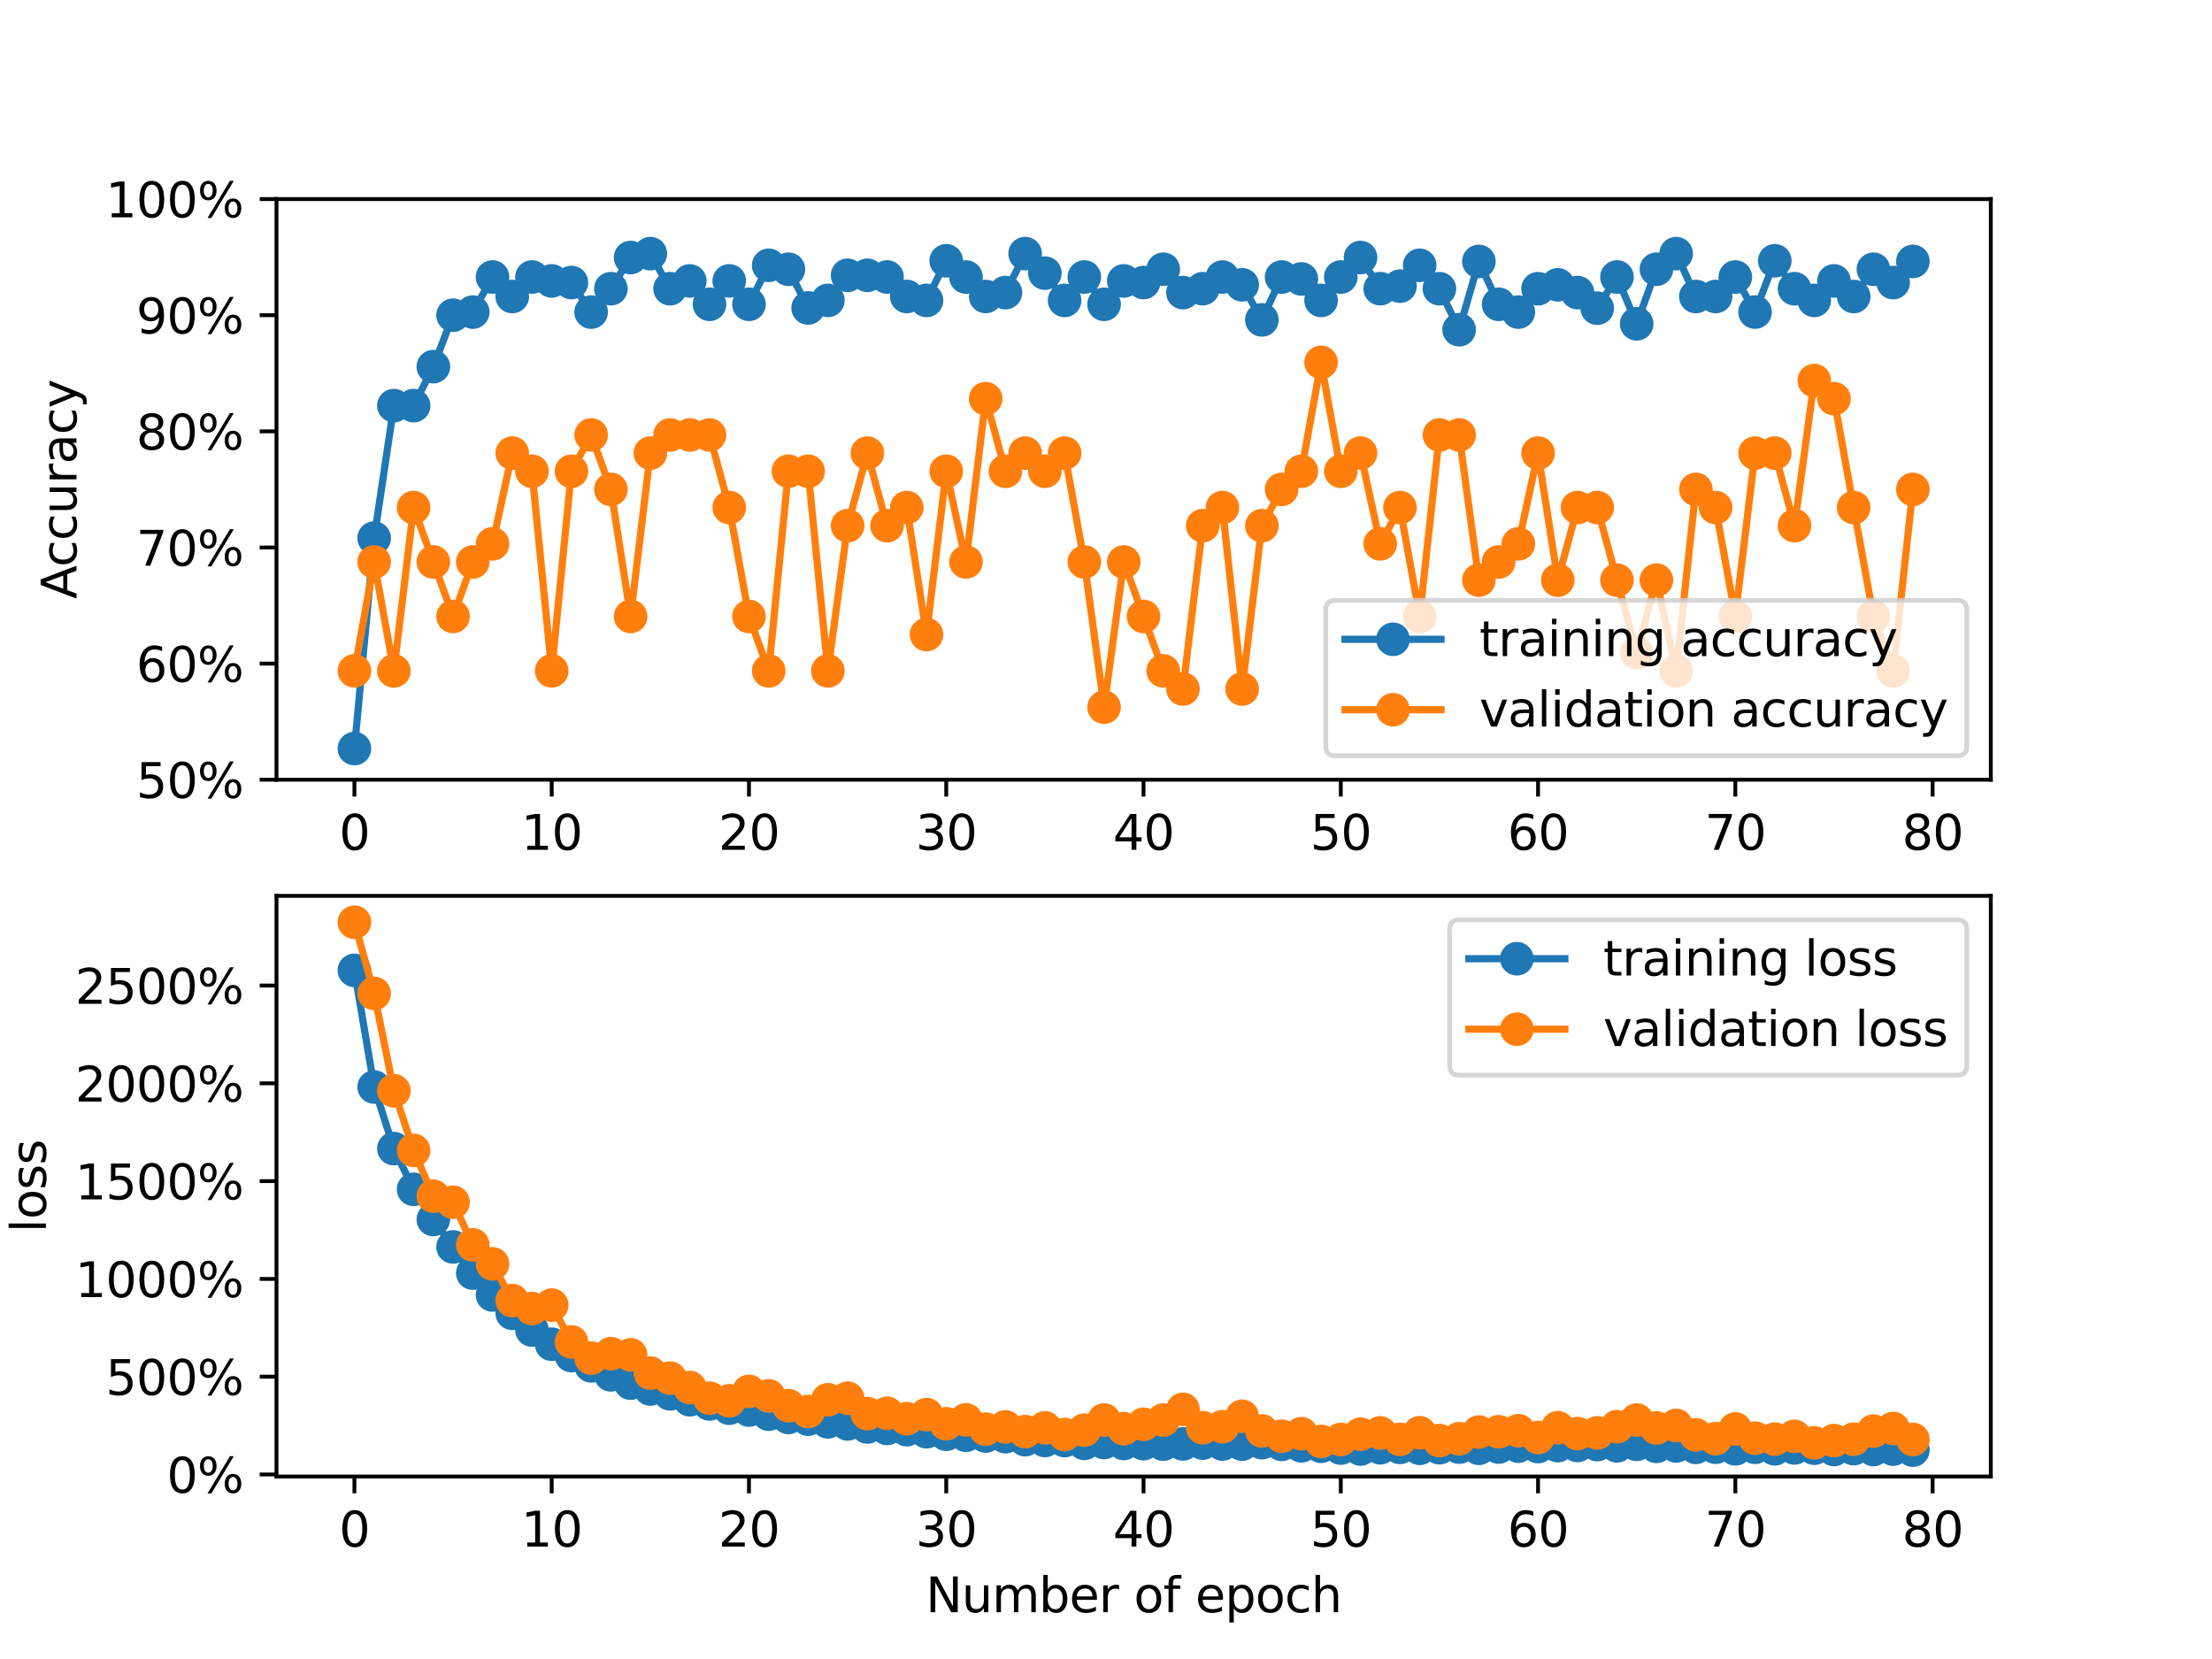 <?xml version="1.0" encoding="utf-8" standalone="no"?>
<!DOCTYPE svg PUBLIC "-//W3C//DTD SVG 1.1//EN"
  "http://www.w3.org/Graphics/SVG/1.1/DTD/svg11.dtd">
<svg xmlns:xlink="http://www.w3.org/1999/xlink" width="460.8pt" height="345.6pt" viewBox="0 0 460.8 345.6" xmlns="http://www.w3.org/2000/svg" version="1.1">
 <defs>
  <style type="text/css">*{stroke-linejoin: round; stroke-linecap: butt}</style>
 </defs>
 <g id="figure_1">
  <g id="patch_1">
   <path d="M 0 345.6 
L 460.8 345.6 
L 460.8 0 
L 0 0 
z
" style="fill: #ffffff"/>
  </g>
  <g id="axes_1">
   <g id="patch_2">
    <path d="M 57.6 162.432 
L 414.72 162.432 
L 414.72 41.472 
L 57.6 41.472 
z
" style="fill: #ffffff"/>
   </g>
   <g id="matplotlib.axis_1">
    <g id="xtick_1">
     <g id="line2d_1">
      <defs>
       <path id="ma6c32f0e5a" d="M 0 0 
L 0 3.5 
" style="stroke: #000000; stroke-width: 0.8"/>
      </defs>
      <g>
       <use xlink:href="#ma6c32f0e5a" x="73.833" y="162.432" style="stroke: #000000; stroke-width: 0.8"/>
      </g>
     </g>
     <g id="text_1">
      <!-- 0 -->
      <g transform="translate(70.651 177.03) scale(0.1 -0.1)">
       <defs>
        <path id="DejaVuSans-30" d="M 2034 4250 
Q 1547 4250 1301 3770 
Q 1056 3291 1056 2328 
Q 1056 1369 1301 889 
Q 1547 409 2034 409 
Q 2525 409 2770 889 
Q 3016 1369 3016 2328 
Q 3016 3291 2770 3770 
Q 2525 4250 2034 4250 
z
M 2034 4750 
Q 2819 4750 3233 4129 
Q 3647 3509 3647 2328 
Q 3647 1150 3233 529 
Q 2819 -91 2034 -91 
Q 1250 -91 836 529 
Q 422 1150 422 2328 
Q 422 3509 836 4129 
Q 1250 4750 2034 4750 
z
" transform="scale(0.016)"/>
       </defs>
       <use xlink:href="#DejaVuSans-30"/>
      </g>
     </g>
    </g>
    <g id="xtick_2">
     <g id="line2d_2">
      <g>
       <use xlink:href="#ma6c32f0e5a" x="114.928" y="162.432" style="stroke: #000000; stroke-width: 0.8"/>
      </g>
     </g>
     <g id="text_2">
      <!-- 10 -->
      <g transform="translate(108.566 177.03) scale(0.1 -0.1)">
       <defs>
        <path id="DejaVuSans-31" d="M 794 531 
L 1825 531 
L 1825 4091 
L 703 3866 
L 703 4441 
L 1819 4666 
L 2450 4666 
L 2450 531 
L 3481 531 
L 3481 0 
L 794 0 
L 794 531 
z
" transform="scale(0.016)"/>
       </defs>
       <use xlink:href="#DejaVuSans-31"/>
       <use xlink:href="#DejaVuSans-30" x="63.623"/>
      </g>
     </g>
    </g>
    <g id="xtick_3">
     <g id="line2d_3">
      <g>
       <use xlink:href="#ma6c32f0e5a" x="156.024" y="162.432" style="stroke: #000000; stroke-width: 0.8"/>
      </g>
     </g>
     <g id="text_3">
      <!-- 20 -->
      <g transform="translate(149.661 177.03) scale(0.1 -0.1)">
       <defs>
        <path id="DejaVuSans-32" d="M 1228 531 
L 3431 531 
L 3431 0 
L 469 0 
L 469 531 
Q 828 903 1448 1529 
Q 2069 2156 2228 2338 
Q 2531 2678 2651 2914 
Q 2772 3150 2772 3378 
Q 2772 3750 2511 3984 
Q 2250 4219 1831 4219 
Q 1534 4219 1204 4116 
Q 875 4013 500 3803 
L 500 4441 
Q 881 4594 1212 4672 
Q 1544 4750 1819 4750 
Q 2544 4750 2975 4387 
Q 3406 4025 3406 3419 
Q 3406 3131 3298 2873 
Q 3191 2616 2906 2266 
Q 2828 2175 2409 1742 
Q 1991 1309 1228 531 
z
" transform="scale(0.016)"/>
       </defs>
       <use xlink:href="#DejaVuSans-32"/>
       <use xlink:href="#DejaVuSans-30" x="63.623"/>
      </g>
     </g>
    </g>
    <g id="xtick_4">
     <g id="line2d_4">
      <g>
       <use xlink:href="#ma6c32f0e5a" x="197.119" y="162.432" style="stroke: #000000; stroke-width: 0.8"/>
      </g>
     </g>
     <g id="text_4">
      <!-- 30 -->
      <g transform="translate(190.757 177.03) scale(0.1 -0.1)">
       <defs>
        <path id="DejaVuSans-33" d="M 2597 2516 
Q 3050 2419 3304 2112 
Q 3559 1806 3559 1356 
Q 3559 666 3084 287 
Q 2609 -91 1734 -91 
Q 1441 -91 1130 -33 
Q 819 25 488 141 
L 488 750 
Q 750 597 1062 519 
Q 1375 441 1716 441 
Q 2309 441 2620 675 
Q 2931 909 2931 1356 
Q 2931 1769 2642 2001 
Q 2353 2234 1838 2234 
L 1294 2234 
L 1294 2753 
L 1863 2753 
Q 2328 2753 2575 2939 
Q 2822 3125 2822 3475 
Q 2822 3834 2567 4026 
Q 2313 4219 1838 4219 
Q 1578 4219 1281 4162 
Q 984 4106 628 3988 
L 628 4550 
Q 988 4650 1302 4700 
Q 1616 4750 1894 4750 
Q 2613 4750 3031 4423 
Q 3450 4097 3450 3541 
Q 3450 3153 3228 2886 
Q 3006 2619 2597 2516 
z
" transform="scale(0.016)"/>
       </defs>
       <use xlink:href="#DejaVuSans-33"/>
       <use xlink:href="#DejaVuSans-30" x="63.623"/>
      </g>
     </g>
    </g>
    <g id="xtick_5">
     <g id="line2d_5">
      <g>
       <use xlink:href="#ma6c32f0e5a" x="238.215" y="162.432" style="stroke: #000000; stroke-width: 0.8"/>
      </g>
     </g>
     <g id="text_5">
      <!-- 40 -->
      <g transform="translate(231.852 177.03) scale(0.1 -0.1)">
       <defs>
        <path id="DejaVuSans-34" d="M 2419 4116 
L 825 1625 
L 2419 1625 
L 2419 4116 
z
M 2253 4666 
L 3047 4666 
L 3047 1625 
L 3713 1625 
L 3713 1100 
L 3047 1100 
L 3047 0 
L 2419 0 
L 2419 1100 
L 313 1100 
L 313 1709 
L 2253 4666 
z
" transform="scale(0.016)"/>
       </defs>
       <use xlink:href="#DejaVuSans-34"/>
       <use xlink:href="#DejaVuSans-30" x="63.623"/>
      </g>
     </g>
    </g>
    <g id="xtick_6">
     <g id="line2d_6">
      <g>
       <use xlink:href="#ma6c32f0e5a" x="279.31" y="162.432" style="stroke: #000000; stroke-width: 0.8"/>
      </g>
     </g>
     <g id="text_6">
      <!-- 50 -->
      <g transform="translate(272.948 177.03) scale(0.1 -0.1)">
       <defs>
        <path id="DejaVuSans-35" d="M 691 4666 
L 3169 4666 
L 3169 4134 
L 1269 4134 
L 1269 2991 
Q 1406 3038 1543 3061 
Q 1681 3084 1819 3084 
Q 2600 3084 3056 2656 
Q 3513 2228 3513 1497 
Q 3513 744 3044 326 
Q 2575 -91 1722 -91 
Q 1428 -91 1123 -41 
Q 819 9 494 109 
L 494 744 
Q 775 591 1075 516 
Q 1375 441 1709 441 
Q 2250 441 2565 725 
Q 2881 1009 2881 1497 
Q 2881 1984 2565 2268 
Q 2250 2553 1709 2553 
Q 1456 2553 1204 2497 
Q 953 2441 691 2322 
L 691 4666 
z
" transform="scale(0.016)"/>
       </defs>
       <use xlink:href="#DejaVuSans-35"/>
       <use xlink:href="#DejaVuSans-30" x="63.623"/>
      </g>
     </g>
    </g>
    <g id="xtick_7">
     <g id="line2d_7">
      <g>
       <use xlink:href="#ma6c32f0e5a" x="320.406" y="162.432" style="stroke: #000000; stroke-width: 0.8"/>
      </g>
     </g>
     <g id="text_7">
      <!-- 60 -->
      <g transform="translate(314.043 177.03) scale(0.1 -0.1)">
       <defs>
        <path id="DejaVuSans-36" d="M 2113 2584 
Q 1688 2584 1439 2293 
Q 1191 2003 1191 1497 
Q 1191 994 1439 701 
Q 1688 409 2113 409 
Q 2538 409 2786 701 
Q 3034 994 3034 1497 
Q 3034 2003 2786 2293 
Q 2538 2584 2113 2584 
z
M 3366 4563 
L 3366 3988 
Q 3128 4100 2886 4159 
Q 2644 4219 2406 4219 
Q 1781 4219 1451 3797 
Q 1122 3375 1075 2522 
Q 1259 2794 1537 2939 
Q 1816 3084 2150 3084 
Q 2853 3084 3261 2657 
Q 3669 2231 3669 1497 
Q 3669 778 3244 343 
Q 2819 -91 2113 -91 
Q 1303 -91 875 529 
Q 447 1150 447 2328 
Q 447 3434 972 4092 
Q 1497 4750 2381 4750 
Q 2619 4750 2861 4703 
Q 3103 4656 3366 4563 
z
" transform="scale(0.016)"/>
       </defs>
       <use xlink:href="#DejaVuSans-36"/>
       <use xlink:href="#DejaVuSans-30" x="63.623"/>
      </g>
     </g>
    </g>
    <g id="xtick_8">
     <g id="line2d_8">
      <g>
       <use xlink:href="#ma6c32f0e5a" x="361.501" y="162.432" style="stroke: #000000; stroke-width: 0.8"/>
      </g>
     </g>
     <g id="text_8">
      <!-- 70 -->
      <g transform="translate(355.139 177.03) scale(0.1 -0.1)">
       <defs>
        <path id="DejaVuSans-37" d="M 525 4666 
L 3525 4666 
L 3525 4397 
L 1831 0 
L 1172 0 
L 2766 4134 
L 525 4134 
L 525 4666 
z
" transform="scale(0.016)"/>
       </defs>
       <use xlink:href="#DejaVuSans-37"/>
       <use xlink:href="#DejaVuSans-30" x="63.623"/>
      </g>
     </g>
    </g>
    <g id="xtick_9">
     <g id="line2d_9">
      <g>
       <use xlink:href="#ma6c32f0e5a" x="402.597" y="162.432" style="stroke: #000000; stroke-width: 0.8"/>
      </g>
     </g>
     <g id="text_9">
      <!-- 80 -->
      <g transform="translate(396.234 177.03) scale(0.1 -0.1)">
       <defs>
        <path id="DejaVuSans-38" d="M 2034 2216 
Q 1584 2216 1326 1975 
Q 1069 1734 1069 1313 
Q 1069 891 1326 650 
Q 1584 409 2034 409 
Q 2484 409 2743 651 
Q 3003 894 3003 1313 
Q 3003 1734 2745 1975 
Q 2488 2216 2034 2216 
z
M 1403 2484 
Q 997 2584 770 2862 
Q 544 3141 544 3541 
Q 544 4100 942 4425 
Q 1341 4750 2034 4750 
Q 2731 4750 3128 4425 
Q 3525 4100 3525 3541 
Q 3525 3141 3298 2862 
Q 3072 2584 2669 2484 
Q 3125 2378 3379 2068 
Q 3634 1759 3634 1313 
Q 3634 634 3220 271 
Q 2806 -91 2034 -91 
Q 1263 -91 848 271 
Q 434 634 434 1313 
Q 434 1759 690 2068 
Q 947 2378 1403 2484 
z
M 1172 3481 
Q 1172 3119 1398 2916 
Q 1625 2713 2034 2713 
Q 2441 2713 2670 2916 
Q 2900 3119 2900 3481 
Q 2900 3844 2670 4047 
Q 2441 4250 2034 4250 
Q 1625 4250 1398 4047 
Q 1172 3844 1172 3481 
z
" transform="scale(0.016)"/>
       </defs>
       <use xlink:href="#DejaVuSans-38"/>
       <use xlink:href="#DejaVuSans-30" x="63.623"/>
      </g>
     </g>
    </g>
   </g>
   <g id="matplotlib.axis_2">
    <g id="ytick_1">
     <g id="line2d_10">
      <defs>
       <path id="m71fa3e2dbb" d="M 0 0 
L -3.5 0 
" style="stroke: #000000; stroke-width: 0.8"/>
      </defs>
      <g>
       <use xlink:href="#m71fa3e2dbb" x="57.6" y="162.432" style="stroke: #000000; stroke-width: 0.8"/>
      </g>
     </g>
     <g id="text_10">
      <!-- 50% -->
      <g transform="translate(28.373 166.231) scale(0.1 -0.1)">
       <defs>
        <path id="DejaVuSans-25" d="M 4653 2053 
Q 4381 2053 4226 1822 
Q 4072 1591 4072 1178 
Q 4072 772 4226 539 
Q 4381 306 4653 306 
Q 4919 306 5073 539 
Q 5228 772 5228 1178 
Q 5228 1588 5073 1820 
Q 4919 2053 4653 2053 
z
M 4653 2450 
Q 5147 2450 5437 2106 
Q 5728 1763 5728 1178 
Q 5728 594 5436 251 
Q 5144 -91 4653 -91 
Q 4153 -91 3862 251 
Q 3572 594 3572 1178 
Q 3572 1766 3864 2108 
Q 4156 2450 4653 2450 
z
M 1428 4353 
Q 1159 4353 1004 4120 
Q 850 3888 850 3481 
Q 850 3069 1003 2837 
Q 1156 2606 1428 2606 
Q 1700 2606 1854 2837 
Q 2009 3069 2009 3481 
Q 2009 3884 1853 4118 
Q 1697 4353 1428 4353 
z
M 4250 4750 
L 4750 4750 
L 1831 -91 
L 1331 -91 
L 4250 4750 
z
M 1428 4750 
Q 1922 4750 2215 4408 
Q 2509 4066 2509 3481 
Q 2509 2891 2217 2550 
Q 1925 2209 1428 2209 
Q 931 2209 642 2551 
Q 353 2894 353 3481 
Q 353 4063 643 4406 
Q 934 4750 1428 4750 
z
" transform="scale(0.016)"/>
       </defs>
       <use xlink:href="#DejaVuSans-35"/>
       <use xlink:href="#DejaVuSans-30" x="63.623"/>
       <use xlink:href="#DejaVuSans-25" x="127.246"/>
      </g>
     </g>
    </g>
    <g id="ytick_2">
     <g id="line2d_11">
      <g>
       <use xlink:href="#m71fa3e2dbb" x="57.6" y="138.24" style="stroke: #000000; stroke-width: 0.8"/>
      </g>
     </g>
     <g id="text_11">
      <!-- 60% -->
      <g transform="translate(28.373 142.039) scale(0.1 -0.1)">
       <use xlink:href="#DejaVuSans-36"/>
       <use xlink:href="#DejaVuSans-30" x="63.623"/>
       <use xlink:href="#DejaVuSans-25" x="127.246"/>
      </g>
     </g>
    </g>
    <g id="ytick_3">
     <g id="line2d_12">
      <g>
       <use xlink:href="#m71fa3e2dbb" x="57.6" y="114.048" style="stroke: #000000; stroke-width: 0.8"/>
      </g>
     </g>
     <g id="text_12">
      <!-- 70% -->
      <g transform="translate(28.373 117.847) scale(0.1 -0.1)">
       <use xlink:href="#DejaVuSans-37"/>
       <use xlink:href="#DejaVuSans-30" x="63.623"/>
       <use xlink:href="#DejaVuSans-25" x="127.246"/>
      </g>
     </g>
    </g>
    <g id="ytick_4">
     <g id="line2d_13">
      <g>
       <use xlink:href="#m71fa3e2dbb" x="57.6" y="89.856" style="stroke: #000000; stroke-width: 0.8"/>
      </g>
     </g>
     <g id="text_13">
      <!-- 80% -->
      <g transform="translate(28.373 93.655) scale(0.1 -0.1)">
       <use xlink:href="#DejaVuSans-38"/>
       <use xlink:href="#DejaVuSans-30" x="63.623"/>
       <use xlink:href="#DejaVuSans-25" x="127.246"/>
      </g>
     </g>
    </g>
    <g id="ytick_5">
     <g id="line2d_14">
      <g>
       <use xlink:href="#m71fa3e2dbb" x="57.6" y="65.664" style="stroke: #000000; stroke-width: 0.8"/>
      </g>
     </g>
     <g id="text_14">
      <!-- 90% -->
      <g transform="translate(28.373 69.463) scale(0.1 -0.1)">
       <defs>
        <path id="DejaVuSans-39" d="M 703 97 
L 703 672 
Q 941 559 1184 500 
Q 1428 441 1663 441 
Q 2288 441 2617 861 
Q 2947 1281 2994 2138 
Q 2813 1869 2534 1725 
Q 2256 1581 1919 1581 
Q 1219 1581 811 2004 
Q 403 2428 403 3163 
Q 403 3881 828 4315 
Q 1253 4750 1959 4750 
Q 2769 4750 3195 4129 
Q 3622 3509 3622 2328 
Q 3622 1225 3098 567 
Q 2575 -91 1691 -91 
Q 1453 -91 1209 -44 
Q 966 3 703 97 
z
M 1959 2075 
Q 2384 2075 2632 2365 
Q 2881 2656 2881 3163 
Q 2881 3666 2632 3958 
Q 2384 4250 1959 4250 
Q 1534 4250 1286 3958 
Q 1038 3666 1038 3163 
Q 1038 2656 1286 2365 
Q 1534 2075 1959 2075 
z
" transform="scale(0.016)"/>
       </defs>
       <use xlink:href="#DejaVuSans-39"/>
       <use xlink:href="#DejaVuSans-30" x="63.623"/>
       <use xlink:href="#DejaVuSans-25" x="127.246"/>
      </g>
     </g>
    </g>
    <g id="ytick_6">
     <g id="line2d_15">
      <g>
       <use xlink:href="#m71fa3e2dbb" x="57.6" y="41.472" style="stroke: #000000; stroke-width: 0.8"/>
      </g>
     </g>
     <g id="text_15">
      <!-- 100% -->
      <g transform="translate(22.011 45.271) scale(0.1 -0.1)">
       <use xlink:href="#DejaVuSans-31"/>
       <use xlink:href="#DejaVuSans-30" x="63.623"/>
       <use xlink:href="#DejaVuSans-30" x="127.246"/>
       <use xlink:href="#DejaVuSans-25" x="190.869"/>
      </g>
     </g>
    </g>
    <g id="text_16">
     <!-- Accuracy -->
     <g transform="translate(15.931 124.78) rotate(-90) scale(0.1 -0.1)">
      <defs>
       <path id="DejaVuSans-41" d="M 2188 4044 
L 1331 1722 
L 3047 1722 
L 2188 4044 
z
M 1831 4666 
L 2547 4666 
L 4325 0 
L 3669 0 
L 3244 1197 
L 1141 1197 
L 716 0 
L 50 0 
L 1831 4666 
z
" transform="scale(0.016)"/>
       <path id="DejaVuSans-63" d="M 3122 3366 
L 3122 2828 
Q 2878 2963 2633 3030 
Q 2388 3097 2138 3097 
Q 1578 3097 1268 2742 
Q 959 2388 959 1747 
Q 959 1106 1268 751 
Q 1578 397 2138 397 
Q 2388 397 2633 464 
Q 2878 531 3122 666 
L 3122 134 
Q 2881 22 2623 -34 
Q 2366 -91 2075 -91 
Q 1284 -91 818 406 
Q 353 903 353 1747 
Q 353 2603 823 3093 
Q 1294 3584 2113 3584 
Q 2378 3584 2631 3529 
Q 2884 3475 3122 3366 
z
" transform="scale(0.016)"/>
       <path id="DejaVuSans-75" d="M 544 1381 
L 544 3500 
L 1119 3500 
L 1119 1403 
Q 1119 906 1312 657 
Q 1506 409 1894 409 
Q 2359 409 2629 706 
Q 2900 1003 2900 1516 
L 2900 3500 
L 3475 3500 
L 3475 0 
L 2900 0 
L 2900 538 
Q 2691 219 2414 64 
Q 2138 -91 1772 -91 
Q 1169 -91 856 284 
Q 544 659 544 1381 
z
M 1991 3584 
L 1991 3584 
z
" transform="scale(0.016)"/>
       <path id="DejaVuSans-72" d="M 2631 2963 
Q 2534 3019 2420 3045 
Q 2306 3072 2169 3072 
Q 1681 3072 1420 2755 
Q 1159 2438 1159 1844 
L 1159 0 
L 581 0 
L 581 3500 
L 1159 3500 
L 1159 2956 
Q 1341 3275 1631 3429 
Q 1922 3584 2338 3584 
Q 2397 3584 2469 3576 
Q 2541 3569 2628 3553 
L 2631 2963 
z
" transform="scale(0.016)"/>
       <path id="DejaVuSans-61" d="M 2194 1759 
Q 1497 1759 1228 1600 
Q 959 1441 959 1056 
Q 959 750 1161 570 
Q 1363 391 1709 391 
Q 2188 391 2477 730 
Q 2766 1069 2766 1631 
L 2766 1759 
L 2194 1759 
z
M 3341 1997 
L 3341 0 
L 2766 0 
L 2766 531 
Q 2569 213 2275 61 
Q 1981 -91 1556 -91 
Q 1019 -91 701 211 
Q 384 513 384 1019 
Q 384 1609 779 1909 
Q 1175 2209 1959 2209 
L 2766 2209 
L 2766 2266 
Q 2766 2663 2505 2880 
Q 2244 3097 1772 3097 
Q 1472 3097 1187 3025 
Q 903 2953 641 2809 
L 641 3341 
Q 956 3463 1253 3523 
Q 1550 3584 1831 3584 
Q 2591 3584 2966 3190 
Q 3341 2797 3341 1997 
z
" transform="scale(0.016)"/>
       <path id="DejaVuSans-79" d="M 2059 -325 
Q 1816 -950 1584 -1140 
Q 1353 -1331 966 -1331 
L 506 -1331 
L 506 -850 
L 844 -850 
Q 1081 -850 1212 -737 
Q 1344 -625 1503 -206 
L 1606 56 
L 191 3500 
L 800 3500 
L 1894 763 
L 2988 3500 
L 3597 3500 
L 2059 -325 
z
" transform="scale(0.016)"/>
      </defs>
      <use xlink:href="#DejaVuSans-41"/>
      <use xlink:href="#DejaVuSans-63" x="66.658"/>
      <use xlink:href="#DejaVuSans-63" x="121.639"/>
      <use xlink:href="#DejaVuSans-75" x="176.619"/>
      <use xlink:href="#DejaVuSans-72" x="239.998"/>
      <use xlink:href="#DejaVuSans-61" x="281.111"/>
      <use xlink:href="#DejaVuSans-63" x="342.391"/>
      <use xlink:href="#DejaVuSans-79" x="397.371"/>
     </g>
    </g>
   </g>
   <g id="line2d_16">
    <path d="M 73.833 155.938 
L 77.942 112.1 
L 82.052 84.498 
L 86.161 84.498 
L 90.271 76.38 
L 94.38 65.664 
L 98.49 65.015 
L 102.6 57.708 
L 106.709 61.767 
L 110.819 57.708 
L 114.928 58.52 
L 119.038 58.86 
L 123.147 65.015 
L 127.257 60.144 
L 131.366 53.649 
L 135.476 52.837 
L 139.586 60.144 
L 143.695 58.52 
L 147.805 63.391 
L 151.914 58.52 
L 156.024 63.391 
L 160.133 55.273 
L 164.243 56.085 
L 168.352 64.152 
L 172.462 62.579 
L 176.572 57.348 
L 180.681 57.348 
L 184.791 57.708 
L 188.9 61.767 
L 193.01 62.579 
L 197.119 54.324 
L 201.229 57.708 
L 205.338 61.767 
L 209.448 60.955 
L 213.557 52.837 
L 217.667 56.896 
L 221.777 62.579 
L 225.886 57.708 
L 229.996 63.391 
L 234.105 58.52 
L 238.215 58.86 
L 242.324 56.085 
L 246.434 60.955 
L 250.543 60.144 
L 254.653 57.708 
L 258.763 59.332 
L 262.872 66.638 
L 266.982 57.708 
L 271.091 58.104 
L 275.201 62.579 
L 279.31 57.708 
L 283.42 53.649 
L 287.529 60.144 
L 291.639 59.616 
L 295.748 55.273 
L 299.858 60.144 
L 303.968 68.688 
L 308.077 54.461 
L 312.187 63.391 
L 316.296 65.015 
L 320.406 60.144 
L 324.515 59.332 
L 328.625 60.955 
L 332.734 64.203 
L 336.844 57.708 
L 340.954 67.45 
L 345.063 56.085 
L 349.173 52.837 
L 353.282 61.767 
L 357.392 61.767 
L 361.501 57.708 
L 365.611 65.015 
L 369.72 54.324 
L 373.83 60.144 
L 377.94 62.579 
L 382.049 58.52 
L 386.159 61.767 
L 390.268 56.085 
L 394.378 58.86 
L 398.487 54.461 
" clip-path="url(#p1c7c5b6aa5)" style="fill: none; stroke: #1f77b4; stroke-width: 1.5; stroke-linecap: square"/>
    <defs>
     <path id="mc449b88260" d="M 0 3 
C 0.796 3 1.559 2.684 2.121 2.121 
C 2.684 1.559 3 0.796 3 0 
C 3 -0.796 2.684 -1.559 2.121 -2.121 
C 1.559 -2.684 0.796 -3 0 -3 
C -0.796 -3 -1.559 -2.684 -2.121 -2.121 
C -2.684 -1.559 -3 -0.796 -3 0 
C -3 0.796 -2.684 1.559 -2.121 2.121 
C -1.559 2.684 -0.796 3 0 3 
z
" style="stroke: #1f77b4"/>
    </defs>
    <g clip-path="url(#p1c7c5b6aa5)">
     <use xlink:href="#mc449b88260" x="73.833" y="155.938" style="fill: #1f77b4; stroke: #1f77b4"/>
     <use xlink:href="#mc449b88260" x="77.942" y="112.1" style="fill: #1f77b4; stroke: #1f77b4"/>
     <use xlink:href="#mc449b88260" x="82.052" y="84.498" style="fill: #1f77b4; stroke: #1f77b4"/>
     <use xlink:href="#mc449b88260" x="86.161" y="84.498" style="fill: #1f77b4; stroke: #1f77b4"/>
     <use xlink:href="#mc449b88260" x="90.271" y="76.38" style="fill: #1f77b4; stroke: #1f77b4"/>
     <use xlink:href="#mc449b88260" x="94.38" y="65.664" style="fill: #1f77b4; stroke: #1f77b4"/>
     <use xlink:href="#mc449b88260" x="98.49" y="65.015" style="fill: #1f77b4; stroke: #1f77b4"/>
     <use xlink:href="#mc449b88260" x="102.6" y="57.708" style="fill: #1f77b4; stroke: #1f77b4"/>
     <use xlink:href="#mc449b88260" x="106.709" y="61.767" style="fill: #1f77b4; stroke: #1f77b4"/>
     <use xlink:href="#mc449b88260" x="110.819" y="57.708" style="fill: #1f77b4; stroke: #1f77b4"/>
     <use xlink:href="#mc449b88260" x="114.928" y="58.52" style="fill: #1f77b4; stroke: #1f77b4"/>
     <use xlink:href="#mc449b88260" x="119.038" y="58.86" style="fill: #1f77b4; stroke: #1f77b4"/>
     <use xlink:href="#mc449b88260" x="123.147" y="65.015" style="fill: #1f77b4; stroke: #1f77b4"/>
     <use xlink:href="#mc449b88260" x="127.257" y="60.144" style="fill: #1f77b4; stroke: #1f77b4"/>
     <use xlink:href="#mc449b88260" x="131.366" y="53.649" style="fill: #1f77b4; stroke: #1f77b4"/>
     <use xlink:href="#mc449b88260" x="135.476" y="52.837" style="fill: #1f77b4; stroke: #1f77b4"/>
     <use xlink:href="#mc449b88260" x="139.586" y="60.144" style="fill: #1f77b4; stroke: #1f77b4"/>
     <use xlink:href="#mc449b88260" x="143.695" y="58.52" style="fill: #1f77b4; stroke: #1f77b4"/>
     <use xlink:href="#mc449b88260" x="147.805" y="63.391" style="fill: #1f77b4; stroke: #1f77b4"/>
     <use xlink:href="#mc449b88260" x="151.914" y="58.52" style="fill: #1f77b4; stroke: #1f77b4"/>
     <use xlink:href="#mc449b88260" x="156.024" y="63.391" style="fill: #1f77b4; stroke: #1f77b4"/>
     <use xlink:href="#mc449b88260" x="160.133" y="55.273" style="fill: #1f77b4; stroke: #1f77b4"/>
     <use xlink:href="#mc449b88260" x="164.243" y="56.085" style="fill: #1f77b4; stroke: #1f77b4"/>
     <use xlink:href="#mc449b88260" x="168.352" y="64.152" style="fill: #1f77b4; stroke: #1f77b4"/>
     <use xlink:href="#mc449b88260" x="172.462" y="62.579" style="fill: #1f77b4; stroke: #1f77b4"/>
     <use xlink:href="#mc449b88260" x="176.572" y="57.348" style="fill: #1f77b4; stroke: #1f77b4"/>
     <use xlink:href="#mc449b88260" x="180.681" y="57.348" style="fill: #1f77b4; stroke: #1f77b4"/>
     <use xlink:href="#mc449b88260" x="184.791" y="57.708" style="fill: #1f77b4; stroke: #1f77b4"/>
     <use xlink:href="#mc449b88260" x="188.9" y="61.767" style="fill: #1f77b4; stroke: #1f77b4"/>
     <use xlink:href="#mc449b88260" x="193.01" y="62.579" style="fill: #1f77b4; stroke: #1f77b4"/>
     <use xlink:href="#mc449b88260" x="197.119" y="54.324" style="fill: #1f77b4; stroke: #1f77b4"/>
     <use xlink:href="#mc449b88260" x="201.229" y="57.708" style="fill: #1f77b4; stroke: #1f77b4"/>
     <use xlink:href="#mc449b88260" x="205.338" y="61.767" style="fill: #1f77b4; stroke: #1f77b4"/>
     <use xlink:href="#mc449b88260" x="209.448" y="60.955" style="fill: #1f77b4; stroke: #1f77b4"/>
     <use xlink:href="#mc449b88260" x="213.557" y="52.837" style="fill: #1f77b4; stroke: #1f77b4"/>
     <use xlink:href="#mc449b88260" x="217.667" y="56.896" style="fill: #1f77b4; stroke: #1f77b4"/>
     <use xlink:href="#mc449b88260" x="221.777" y="62.579" style="fill: #1f77b4; stroke: #1f77b4"/>
     <use xlink:href="#mc449b88260" x="225.886" y="57.708" style="fill: #1f77b4; stroke: #1f77b4"/>
     <use xlink:href="#mc449b88260" x="229.996" y="63.391" style="fill: #1f77b4; stroke: #1f77b4"/>
     <use xlink:href="#mc449b88260" x="234.105" y="58.52" style="fill: #1f77b4; stroke: #1f77b4"/>
     <use xlink:href="#mc449b88260" x="238.215" y="58.86" style="fill: #1f77b4; stroke: #1f77b4"/>
     <use xlink:href="#mc449b88260" x="242.324" y="56.085" style="fill: #1f77b4; stroke: #1f77b4"/>
     <use xlink:href="#mc449b88260" x="246.434" y="60.955" style="fill: #1f77b4; stroke: #1f77b4"/>
     <use xlink:href="#mc449b88260" x="250.543" y="60.144" style="fill: #1f77b4; stroke: #1f77b4"/>
     <use xlink:href="#mc449b88260" x="254.653" y="57.708" style="fill: #1f77b4; stroke: #1f77b4"/>
     <use xlink:href="#mc449b88260" x="258.763" y="59.332" style="fill: #1f77b4; stroke: #1f77b4"/>
     <use xlink:href="#mc449b88260" x="262.872" y="66.638" style="fill: #1f77b4; stroke: #1f77b4"/>
     <use xlink:href="#mc449b88260" x="266.982" y="57.708" style="fill: #1f77b4; stroke: #1f77b4"/>
     <use xlink:href="#mc449b88260" x="271.091" y="58.104" style="fill: #1f77b4; stroke: #1f77b4"/>
     <use xlink:href="#mc449b88260" x="275.201" y="62.579" style="fill: #1f77b4; stroke: #1f77b4"/>
     <use xlink:href="#mc449b88260" x="279.31" y="57.708" style="fill: #1f77b4; stroke: #1f77b4"/>
     <use xlink:href="#mc449b88260" x="283.42" y="53.649" style="fill: #1f77b4; stroke: #1f77b4"/>
     <use xlink:href="#mc449b88260" x="287.529" y="60.144" style="fill: #1f77b4; stroke: #1f77b4"/>
     <use xlink:href="#mc449b88260" x="291.639" y="59.616" style="fill: #1f77b4; stroke: #1f77b4"/>
     <use xlink:href="#mc449b88260" x="295.748" y="55.273" style="fill: #1f77b4; stroke: #1f77b4"/>
     <use xlink:href="#mc449b88260" x="299.858" y="60.144" style="fill: #1f77b4; stroke: #1f77b4"/>
     <use xlink:href="#mc449b88260" x="303.968" y="68.688" style="fill: #1f77b4; stroke: #1f77b4"/>
     <use xlink:href="#mc449b88260" x="308.077" y="54.461" style="fill: #1f77b4; stroke: #1f77b4"/>
     <use xlink:href="#mc449b88260" x="312.187" y="63.391" style="fill: #1f77b4; stroke: #1f77b4"/>
     <use xlink:href="#mc449b88260" x="316.296" y="65.015" style="fill: #1f77b4; stroke: #1f77b4"/>
     <use xlink:href="#mc449b88260" x="320.406" y="60.144" style="fill: #1f77b4; stroke: #1f77b4"/>
     <use xlink:href="#mc449b88260" x="324.515" y="59.332" style="fill: #1f77b4; stroke: #1f77b4"/>
     <use xlink:href="#mc449b88260" x="328.625" y="60.955" style="fill: #1f77b4; stroke: #1f77b4"/>
     <use xlink:href="#mc449b88260" x="332.734" y="64.203" style="fill: #1f77b4; stroke: #1f77b4"/>
     <use xlink:href="#mc449b88260" x="336.844" y="57.708" style="fill: #1f77b4; stroke: #1f77b4"/>
     <use xlink:href="#mc449b88260" x="340.954" y="67.45" style="fill: #1f77b4; stroke: #1f77b4"/>
     <use xlink:href="#mc449b88260" x="345.063" y="56.085" style="fill: #1f77b4; stroke: #1f77b4"/>
     <use xlink:href="#mc449b88260" x="349.173" y="52.837" style="fill: #1f77b4; stroke: #1f77b4"/>
     <use xlink:href="#mc449b88260" x="353.282" y="61.767" style="fill: #1f77b4; stroke: #1f77b4"/>
     <use xlink:href="#mc449b88260" x="357.392" y="61.767" style="fill: #1f77b4; stroke: #1f77b4"/>
     <use xlink:href="#mc449b88260" x="361.501" y="57.708" style="fill: #1f77b4; stroke: #1f77b4"/>
     <use xlink:href="#mc449b88260" x="365.611" y="65.015" style="fill: #1f77b4; stroke: #1f77b4"/>
     <use xlink:href="#mc449b88260" x="369.72" y="54.324" style="fill: #1f77b4; stroke: #1f77b4"/>
     <use xlink:href="#mc449b88260" x="373.83" y="60.144" style="fill: #1f77b4; stroke: #1f77b4"/>
     <use xlink:href="#mc449b88260" x="377.94" y="62.579" style="fill: #1f77b4; stroke: #1f77b4"/>
     <use xlink:href="#mc449b88260" x="382.049" y="58.52" style="fill: #1f77b4; stroke: #1f77b4"/>
     <use xlink:href="#mc449b88260" x="386.159" y="61.767" style="fill: #1f77b4; stroke: #1f77b4"/>
     <use xlink:href="#mc449b88260" x="390.268" y="56.085" style="fill: #1f77b4; stroke: #1f77b4"/>
     <use xlink:href="#mc449b88260" x="394.378" y="58.86" style="fill: #1f77b4; stroke: #1f77b4"/>
     <use xlink:href="#mc449b88260" x="398.487" y="54.461" style="fill: #1f77b4; stroke: #1f77b4"/>
    </g>
   </g>
   <g id="line2d_17">
    <path d="M 73.833 139.752 
L 77.942 117.072 
L 82.052 139.752 
L 86.161 105.732 
L 90.271 117.072 
L 94.38 128.412 
L 98.49 117.072 
L 102.6 113.292 
L 106.709 94.392 
L 110.819 98.172 
L 114.928 139.752 
L 119.038 98.172 
L 123.147 90.612 
L 127.257 101.952 
L 131.366 128.412 
L 135.476 94.392 
L 139.586 90.612 
L 143.695 90.612 
L 147.805 90.612 
L 151.914 105.732 
L 156.024 128.412 
L 160.133 139.752 
L 164.243 98.172 
L 168.352 98.172 
L 172.462 139.752 
L 176.572 109.512 
L 180.681 94.392 
L 184.791 109.512 
L 188.9 105.732 
L 193.01 132.192 
L 197.119 98.172 
L 201.229 117.072 
L 205.338 83.052 
L 209.448 98.172 
L 213.557 94.392 
L 217.667 98.172 
L 221.777 94.392 
L 225.886 117.072 
L 229.996 147.312 
L 234.105 117.072 
L 238.215 128.412 
L 242.324 139.752 
L 246.434 143.532 
L 250.543 109.512 
L 254.653 105.732 
L 258.763 143.532 
L 262.872 109.512 
L 266.982 101.952 
L 271.091 98.172 
L 275.201 75.492 
L 279.31 98.172 
L 283.42 94.392 
L 287.529 113.292 
L 291.639 105.732 
L 295.748 128.412 
L 299.858 90.612 
L 303.968 90.612 
L 308.077 120.852 
L 312.187 117.072 
L 316.296 113.292 
L 320.406 94.392 
L 324.515 120.852 
L 328.625 105.732 
L 332.734 105.732 
L 336.844 120.852 
L 340.954 135.972 
L 345.063 120.852 
L 349.173 139.752 
L 353.282 101.952 
L 357.392 105.732 
L 361.501 128.412 
L 365.611 94.392 
L 369.72 94.392 
L 373.83 109.512 
L 377.94 79.272 
L 382.049 83.052 
L 386.159 105.732 
L 390.268 128.412 
L 394.378 139.752 
L 398.487 101.952 
" clip-path="url(#p1c7c5b6aa5)" style="fill: none; stroke: #ff7f0e; stroke-width: 1.5; stroke-linecap: square"/>
    <defs>
     <path id="m4633d0b34b" d="M 0 3 
C 0.796 3 1.559 2.684 2.121 2.121 
C 2.684 1.559 3 0.796 3 0 
C 3 -0.796 2.684 -1.559 2.121 -2.121 
C 1.559 -2.684 0.796 -3 0 -3 
C -0.796 -3 -1.559 -2.684 -2.121 -2.121 
C -2.684 -1.559 -3 -0.796 -3 0 
C -3 0.796 -2.684 1.559 -2.121 2.121 
C -1.559 2.684 -0.796 3 0 3 
z
" style="stroke: #ff7f0e"/>
    </defs>
    <g clip-path="url(#p1c7c5b6aa5)">
     <use xlink:href="#m4633d0b34b" x="73.833" y="139.752" style="fill: #ff7f0e; stroke: #ff7f0e"/>
     <use xlink:href="#m4633d0b34b" x="77.942" y="117.072" style="fill: #ff7f0e; stroke: #ff7f0e"/>
     <use xlink:href="#m4633d0b34b" x="82.052" y="139.752" style="fill: #ff7f0e; stroke: #ff7f0e"/>
     <use xlink:href="#m4633d0b34b" x="86.161" y="105.732" style="fill: #ff7f0e; stroke: #ff7f0e"/>
     <use xlink:href="#m4633d0b34b" x="90.271" y="117.072" style="fill: #ff7f0e; stroke: #ff7f0e"/>
     <use xlink:href="#m4633d0b34b" x="94.38" y="128.412" style="fill: #ff7f0e; stroke: #ff7f0e"/>
     <use xlink:href="#m4633d0b34b" x="98.49" y="117.072" style="fill: #ff7f0e; stroke: #ff7f0e"/>
     <use xlink:href="#m4633d0b34b" x="102.6" y="113.292" style="fill: #ff7f0e; stroke: #ff7f0e"/>
     <use xlink:href="#m4633d0b34b" x="106.709" y="94.392" style="fill: #ff7f0e; stroke: #ff7f0e"/>
     <use xlink:href="#m4633d0b34b" x="110.819" y="98.172" style="fill: #ff7f0e; stroke: #ff7f0e"/>
     <use xlink:href="#m4633d0b34b" x="114.928" y="139.752" style="fill: #ff7f0e; stroke: #ff7f0e"/>
     <use xlink:href="#m4633d0b34b" x="119.038" y="98.172" style="fill: #ff7f0e; stroke: #ff7f0e"/>
     <use xlink:href="#m4633d0b34b" x="123.147" y="90.612" style="fill: #ff7f0e; stroke: #ff7f0e"/>
     <use xlink:href="#m4633d0b34b" x="127.257" y="101.952" style="fill: #ff7f0e; stroke: #ff7f0e"/>
     <use xlink:href="#m4633d0b34b" x="131.366" y="128.412" style="fill: #ff7f0e; stroke: #ff7f0e"/>
     <use xlink:href="#m4633d0b34b" x="135.476" y="94.392" style="fill: #ff7f0e; stroke: #ff7f0e"/>
     <use xlink:href="#m4633d0b34b" x="139.586" y="90.612" style="fill: #ff7f0e; stroke: #ff7f0e"/>
     <use xlink:href="#m4633d0b34b" x="143.695" y="90.612" style="fill: #ff7f0e; stroke: #ff7f0e"/>
     <use xlink:href="#m4633d0b34b" x="147.805" y="90.612" style="fill: #ff7f0e; stroke: #ff7f0e"/>
     <use xlink:href="#m4633d0b34b" x="151.914" y="105.732" style="fill: #ff7f0e; stroke: #ff7f0e"/>
     <use xlink:href="#m4633d0b34b" x="156.024" y="128.412" style="fill: #ff7f0e; stroke: #ff7f0e"/>
     <use xlink:href="#m4633d0b34b" x="160.133" y="139.752" style="fill: #ff7f0e; stroke: #ff7f0e"/>
     <use xlink:href="#m4633d0b34b" x="164.243" y="98.172" style="fill: #ff7f0e; stroke: #ff7f0e"/>
     <use xlink:href="#m4633d0b34b" x="168.352" y="98.172" style="fill: #ff7f0e; stroke: #ff7f0e"/>
     <use xlink:href="#m4633d0b34b" x="172.462" y="139.752" style="fill: #ff7f0e; stroke: #ff7f0e"/>
     <use xlink:href="#m4633d0b34b" x="176.572" y="109.512" style="fill: #ff7f0e; stroke: #ff7f0e"/>
     <use xlink:href="#m4633d0b34b" x="180.681" y="94.392" style="fill: #ff7f0e; stroke: #ff7f0e"/>
     <use xlink:href="#m4633d0b34b" x="184.791" y="109.512" style="fill: #ff7f0e; stroke: #ff7f0e"/>
     <use xlink:href="#m4633d0b34b" x="188.9" y="105.732" style="fill: #ff7f0e; stroke: #ff7f0e"/>
     <use xlink:href="#m4633d0b34b" x="193.01" y="132.192" style="fill: #ff7f0e; stroke: #ff7f0e"/>
     <use xlink:href="#m4633d0b34b" x="197.119" y="98.172" style="fill: #ff7f0e; stroke: #ff7f0e"/>
     <use xlink:href="#m4633d0b34b" x="201.229" y="117.072" style="fill: #ff7f0e; stroke: #ff7f0e"/>
     <use xlink:href="#m4633d0b34b" x="205.338" y="83.052" style="fill: #ff7f0e; stroke: #ff7f0e"/>
     <use xlink:href="#m4633d0b34b" x="209.448" y="98.172" style="fill: #ff7f0e; stroke: #ff7f0e"/>
     <use xlink:href="#m4633d0b34b" x="213.557" y="94.392" style="fill: #ff7f0e; stroke: #ff7f0e"/>
     <use xlink:href="#m4633d0b34b" x="217.667" y="98.172" style="fill: #ff7f0e; stroke: #ff7f0e"/>
     <use xlink:href="#m4633d0b34b" x="221.777" y="94.392" style="fill: #ff7f0e; stroke: #ff7f0e"/>
     <use xlink:href="#m4633d0b34b" x="225.886" y="117.072" style="fill: #ff7f0e; stroke: #ff7f0e"/>
     <use xlink:href="#m4633d0b34b" x="229.996" y="147.312" style="fill: #ff7f0e; stroke: #ff7f0e"/>
     <use xlink:href="#m4633d0b34b" x="234.105" y="117.072" style="fill: #ff7f0e; stroke: #ff7f0e"/>
     <use xlink:href="#m4633d0b34b" x="238.215" y="128.412" style="fill: #ff7f0e; stroke: #ff7f0e"/>
     <use xlink:href="#m4633d0b34b" x="242.324" y="139.752" style="fill: #ff7f0e; stroke: #ff7f0e"/>
     <use xlink:href="#m4633d0b34b" x="246.434" y="143.532" style="fill: #ff7f0e; stroke: #ff7f0e"/>
     <use xlink:href="#m4633d0b34b" x="250.543" y="109.512" style="fill: #ff7f0e; stroke: #ff7f0e"/>
     <use xlink:href="#m4633d0b34b" x="254.653" y="105.732" style="fill: #ff7f0e; stroke: #ff7f0e"/>
     <use xlink:href="#m4633d0b34b" x="258.763" y="143.532" style="fill: #ff7f0e; stroke: #ff7f0e"/>
     <use xlink:href="#m4633d0b34b" x="262.872" y="109.512" style="fill: #ff7f0e; stroke: #ff7f0e"/>
     <use xlink:href="#m4633d0b34b" x="266.982" y="101.952" style="fill: #ff7f0e; stroke: #ff7f0e"/>
     <use xlink:href="#m4633d0b34b" x="271.091" y="98.172" style="fill: #ff7f0e; stroke: #ff7f0e"/>
     <use xlink:href="#m4633d0b34b" x="275.201" y="75.492" style="fill: #ff7f0e; stroke: #ff7f0e"/>
     <use xlink:href="#m4633d0b34b" x="279.31" y="98.172" style="fill: #ff7f0e; stroke: #ff7f0e"/>
     <use xlink:href="#m4633d0b34b" x="283.42" y="94.392" style="fill: #ff7f0e; stroke: #ff7f0e"/>
     <use xlink:href="#m4633d0b34b" x="287.529" y="113.292" style="fill: #ff7f0e; stroke: #ff7f0e"/>
     <use xlink:href="#m4633d0b34b" x="291.639" y="105.732" style="fill: #ff7f0e; stroke: #ff7f0e"/>
     <use xlink:href="#m4633d0b34b" x="295.748" y="128.412" style="fill: #ff7f0e; stroke: #ff7f0e"/>
     <use xlink:href="#m4633d0b34b" x="299.858" y="90.612" style="fill: #ff7f0e; stroke: #ff7f0e"/>
     <use xlink:href="#m4633d0b34b" x="303.968" y="90.612" style="fill: #ff7f0e; stroke: #ff7f0e"/>
     <use xlink:href="#m4633d0b34b" x="308.077" y="120.852" style="fill: #ff7f0e; stroke: #ff7f0e"/>
     <use xlink:href="#m4633d0b34b" x="312.187" y="117.072" style="fill: #ff7f0e; stroke: #ff7f0e"/>
     <use xlink:href="#m4633d0b34b" x="316.296" y="113.292" style="fill: #ff7f0e; stroke: #ff7f0e"/>
     <use xlink:href="#m4633d0b34b" x="320.406" y="94.392" style="fill: #ff7f0e; stroke: #ff7f0e"/>
     <use xlink:href="#m4633d0b34b" x="324.515" y="120.852" style="fill: #ff7f0e; stroke: #ff7f0e"/>
     <use xlink:href="#m4633d0b34b" x="328.625" y="105.732" style="fill: #ff7f0e; stroke: #ff7f0e"/>
     <use xlink:href="#m4633d0b34b" x="332.734" y="105.732" style="fill: #ff7f0e; stroke: #ff7f0e"/>
     <use xlink:href="#m4633d0b34b" x="336.844" y="120.852" style="fill: #ff7f0e; stroke: #ff7f0e"/>
     <use xlink:href="#m4633d0b34b" x="340.954" y="135.972" style="fill: #ff7f0e; stroke: #ff7f0e"/>
     <use xlink:href="#m4633d0b34b" x="345.063" y="120.852" style="fill: #ff7f0e; stroke: #ff7f0e"/>
     <use xlink:href="#m4633d0b34b" x="349.173" y="139.752" style="fill: #ff7f0e; stroke: #ff7f0e"/>
     <use xlink:href="#m4633d0b34b" x="353.282" y="101.952" style="fill: #ff7f0e; stroke: #ff7f0e"/>
     <use xlink:href="#m4633d0b34b" x="357.392" y="105.732" style="fill: #ff7f0e; stroke: #ff7f0e"/>
     <use xlink:href="#m4633d0b34b" x="361.501" y="128.412" style="fill: #ff7f0e; stroke: #ff7f0e"/>
     <use xlink:href="#m4633d0b34b" x="365.611" y="94.392" style="fill: #ff7f0e; stroke: #ff7f0e"/>
     <use xlink:href="#m4633d0b34b" x="369.72" y="94.392" style="fill: #ff7f0e; stroke: #ff7f0e"/>
     <use xlink:href="#m4633d0b34b" x="373.83" y="109.512" style="fill: #ff7f0e; stroke: #ff7f0e"/>
     <use xlink:href="#m4633d0b34b" x="377.94" y="79.272" style="fill: #ff7f0e; stroke: #ff7f0e"/>
     <use xlink:href="#m4633d0b34b" x="382.049" y="83.052" style="fill: #ff7f0e; stroke: #ff7f0e"/>
     <use xlink:href="#m4633d0b34b" x="386.159" y="105.732" style="fill: #ff7f0e; stroke: #ff7f0e"/>
     <use xlink:href="#m4633d0b34b" x="390.268" y="128.412" style="fill: #ff7f0e; stroke: #ff7f0e"/>
     <use xlink:href="#m4633d0b34b" x="394.378" y="139.752" style="fill: #ff7f0e; stroke: #ff7f0e"/>
     <use xlink:href="#m4633d0b34b" x="398.487" y="101.952" style="fill: #ff7f0e; stroke: #ff7f0e"/>
    </g>
   </g>
   <g id="patch_3">
    <path d="M 57.6 162.432 
L 57.6 41.472 
" style="fill: none; stroke: #000000; stroke-width: 0.8; stroke-linejoin: miter; stroke-linecap: square"/>
   </g>
   <g id="patch_4">
    <path d="M 414.72 162.432 
L 414.72 41.472 
" style="fill: none; stroke: #000000; stroke-width: 0.8; stroke-linejoin: miter; stroke-linecap: square"/>
   </g>
   <g id="patch_5">
    <path d="M 57.6 162.432 
L 414.72 162.432 
" style="fill: none; stroke: #000000; stroke-width: 0.8; stroke-linejoin: miter; stroke-linecap: square"/>
   </g>
   <g id="patch_6">
    <path d="M 57.6 41.472 
L 414.72 41.472 
" style="fill: none; stroke: #000000; stroke-width: 0.8; stroke-linejoin: miter; stroke-linecap: square"/>
   </g>
   <g id="legend_1">
    <g id="patch_7">
     <path d="M 278.189 157.432 
L 407.72 157.432 
Q 409.72 157.432 409.72 155.432 
L 409.72 127.076 
Q 409.72 125.076 407.72 125.076 
L 278.189 125.076 
Q 276.189 125.076 276.189 127.076 
L 276.189 155.432 
Q 276.189 157.432 278.189 157.432 
z
" style="fill: #ffffff; opacity: 0.8; stroke: #cccccc; stroke-linejoin: miter"/>
    </g>
    <g id="line2d_18">
     <path d="M 280.189 133.174 
L 290.189 133.174 
L 300.189 133.174 
" style="fill: none; stroke: #1f77b4; stroke-width: 1.5; stroke-linecap: square"/>
     <g>
      <use xlink:href="#mc449b88260" x="290.189" y="133.174" style="fill: #1f77b4; stroke: #1f77b4"/>
     </g>
    </g>
    <g id="text_17">
     <!-- training accuracy -->
     <g transform="translate(308.189 136.674) scale(0.1 -0.1)">
      <defs>
       <path id="DejaVuSans-74" d="M 1172 4494 
L 1172 3500 
L 2356 3500 
L 2356 3053 
L 1172 3053 
L 1172 1153 
Q 1172 725 1289 603 
Q 1406 481 1766 481 
L 2356 481 
L 2356 0 
L 1766 0 
Q 1100 0 847 248 
Q 594 497 594 1153 
L 594 3053 
L 172 3053 
L 172 3500 
L 594 3500 
L 594 4494 
L 1172 4494 
z
" transform="scale(0.016)"/>
       <path id="DejaVuSans-69" d="M 603 3500 
L 1178 3500 
L 1178 0 
L 603 0 
L 603 3500 
z
M 603 4863 
L 1178 4863 
L 1178 4134 
L 603 4134 
L 603 4863 
z
" transform="scale(0.016)"/>
       <path id="DejaVuSans-6e" d="M 3513 2113 
L 3513 0 
L 2938 0 
L 2938 2094 
Q 2938 2591 2744 2837 
Q 2550 3084 2163 3084 
Q 1697 3084 1428 2787 
Q 1159 2491 1159 1978 
L 1159 0 
L 581 0 
L 581 3500 
L 1159 3500 
L 1159 2956 
Q 1366 3272 1645 3428 
Q 1925 3584 2291 3584 
Q 2894 3584 3203 3211 
Q 3513 2838 3513 2113 
z
" transform="scale(0.016)"/>
       <path id="DejaVuSans-67" d="M 2906 1791 
Q 2906 2416 2648 2759 
Q 2391 3103 1925 3103 
Q 1463 3103 1205 2759 
Q 947 2416 947 1791 
Q 947 1169 1205 825 
Q 1463 481 1925 481 
Q 2391 481 2648 825 
Q 2906 1169 2906 1791 
z
M 3481 434 
Q 3481 -459 3084 -895 
Q 2688 -1331 1869 -1331 
Q 1566 -1331 1297 -1286 
Q 1028 -1241 775 -1147 
L 775 -588 
Q 1028 -725 1275 -790 
Q 1522 -856 1778 -856 
Q 2344 -856 2625 -561 
Q 2906 -266 2906 331 
L 2906 616 
Q 2728 306 2450 153 
Q 2172 0 1784 0 
Q 1141 0 747 490 
Q 353 981 353 1791 
Q 353 2603 747 3093 
Q 1141 3584 1784 3584 
Q 2172 3584 2450 3431 
Q 2728 3278 2906 2969 
L 2906 3500 
L 3481 3500 
L 3481 434 
z
" transform="scale(0.016)"/>
       <path id="DejaVuSans-20" transform="scale(0.016)"/>
      </defs>
      <use xlink:href="#DejaVuSans-74"/>
      <use xlink:href="#DejaVuSans-72" x="39.209"/>
      <use xlink:href="#DejaVuSans-61" x="80.322"/>
      <use xlink:href="#DejaVuSans-69" x="141.602"/>
      <use xlink:href="#DejaVuSans-6e" x="169.385"/>
      <use xlink:href="#DejaVuSans-69" x="232.764"/>
      <use xlink:href="#DejaVuSans-6e" x="260.547"/>
      <use xlink:href="#DejaVuSans-67" x="323.926"/>
      <use xlink:href="#DejaVuSans-20" x="387.402"/>
      <use xlink:href="#DejaVuSans-61" x="419.189"/>
      <use xlink:href="#DejaVuSans-63" x="480.469"/>
      <use xlink:href="#DejaVuSans-63" x="535.449"/>
      <use xlink:href="#DejaVuSans-75" x="590.43"/>
      <use xlink:href="#DejaVuSans-72" x="653.809"/>
      <use xlink:href="#DejaVuSans-61" x="694.922"/>
      <use xlink:href="#DejaVuSans-63" x="756.201"/>
      <use xlink:href="#DejaVuSans-79" x="811.182"/>
     </g>
    </g>
    <g id="line2d_19">
     <path d="M 280.189 147.852 
L 290.189 147.852 
L 300.189 147.852 
" style="fill: none; stroke: #ff7f0e; stroke-width: 1.5; stroke-linecap: square"/>
     <g>
      <use xlink:href="#m4633d0b34b" x="290.189" y="147.852" style="fill: #ff7f0e; stroke: #ff7f0e"/>
     </g>
    </g>
    <g id="text_18">
     <!-- validation accuracy -->
     <g transform="translate(308.189 151.352) scale(0.1 -0.1)">
      <defs>
       <path id="DejaVuSans-76" d="M 191 3500 
L 800 3500 
L 1894 563 
L 2988 3500 
L 3597 3500 
L 2284 0 
L 1503 0 
L 191 3500 
z
" transform="scale(0.016)"/>
       <path id="DejaVuSans-6c" d="M 603 4863 
L 1178 4863 
L 1178 0 
L 603 0 
L 603 4863 
z
" transform="scale(0.016)"/>
       <path id="DejaVuSans-64" d="M 2906 2969 
L 2906 4863 
L 3481 4863 
L 3481 0 
L 2906 0 
L 2906 525 
Q 2725 213 2448 61 
Q 2172 -91 1784 -91 
Q 1150 -91 751 415 
Q 353 922 353 1747 
Q 353 2572 751 3078 
Q 1150 3584 1784 3584 
Q 2172 3584 2448 3432 
Q 2725 3281 2906 2969 
z
M 947 1747 
Q 947 1113 1208 752 
Q 1469 391 1925 391 
Q 2381 391 2643 752 
Q 2906 1113 2906 1747 
Q 2906 2381 2643 2742 
Q 2381 3103 1925 3103 
Q 1469 3103 1208 2742 
Q 947 2381 947 1747 
z
" transform="scale(0.016)"/>
       <path id="DejaVuSans-6f" d="M 1959 3097 
Q 1497 3097 1228 2736 
Q 959 2375 959 1747 
Q 959 1119 1226 758 
Q 1494 397 1959 397 
Q 2419 397 2687 759 
Q 2956 1122 2956 1747 
Q 2956 2369 2687 2733 
Q 2419 3097 1959 3097 
z
M 1959 3584 
Q 2709 3584 3137 3096 
Q 3566 2609 3566 1747 
Q 3566 888 3137 398 
Q 2709 -91 1959 -91 
Q 1206 -91 779 398 
Q 353 888 353 1747 
Q 353 2609 779 3096 
Q 1206 3584 1959 3584 
z
" transform="scale(0.016)"/>
      </defs>
      <use xlink:href="#DejaVuSans-76"/>
      <use xlink:href="#DejaVuSans-61" x="59.18"/>
      <use xlink:href="#DejaVuSans-6c" x="120.459"/>
      <use xlink:href="#DejaVuSans-69" x="148.242"/>
      <use xlink:href="#DejaVuSans-64" x="176.025"/>
      <use xlink:href="#DejaVuSans-61" x="239.502"/>
      <use xlink:href="#DejaVuSans-74" x="300.781"/>
      <use xlink:href="#DejaVuSans-69" x="339.99"/>
      <use xlink:href="#DejaVuSans-6f" x="367.773"/>
      <use xlink:href="#DejaVuSans-6e" x="428.955"/>
      <use xlink:href="#DejaVuSans-20" x="492.334"/>
      <use xlink:href="#DejaVuSans-61" x="524.121"/>
      <use xlink:href="#DejaVuSans-63" x="585.4"/>
      <use xlink:href="#DejaVuSans-63" x="640.381"/>
      <use xlink:href="#DejaVuSans-75" x="695.361"/>
      <use xlink:href="#DejaVuSans-72" x="758.74"/>
      <use xlink:href="#DejaVuSans-61" x="799.854"/>
      <use xlink:href="#DejaVuSans-63" x="861.133"/>
      <use xlink:href="#DejaVuSans-79" x="916.113"/>
     </g>
    </g>
   </g>
  </g>
  <g id="axes_2">
   <g id="patch_8">
    <path d="M 57.6 307.584 
L 414.72 307.584 
L 414.72 186.624 
L 57.6 186.624 
z
" style="fill: #ffffff"/>
   </g>
   <g id="matplotlib.axis_3">
    <g id="xtick_10">
     <g id="line2d_20">
      <g>
       <use xlink:href="#ma6c32f0e5a" x="73.833" y="307.584" style="stroke: #000000; stroke-width: 0.8"/>
      </g>
     </g>
     <g id="text_19">
      <!-- 0 -->
      <g transform="translate(70.651 322.182) scale(0.1 -0.1)">
       <use xlink:href="#DejaVuSans-30"/>
      </g>
     </g>
    </g>
    <g id="xtick_11">
     <g id="line2d_21">
      <g>
       <use xlink:href="#ma6c32f0e5a" x="114.928" y="307.584" style="stroke: #000000; stroke-width: 0.8"/>
      </g>
     </g>
     <g id="text_20">
      <!-- 10 -->
      <g transform="translate(108.566 322.182) scale(0.1 -0.1)">
       <use xlink:href="#DejaVuSans-31"/>
       <use xlink:href="#DejaVuSans-30" x="63.623"/>
      </g>
     </g>
    </g>
    <g id="xtick_12">
     <g id="line2d_22">
      <g>
       <use xlink:href="#ma6c32f0e5a" x="156.024" y="307.584" style="stroke: #000000; stroke-width: 0.8"/>
      </g>
     </g>
     <g id="text_21">
      <!-- 20 -->
      <g transform="translate(149.661 322.182) scale(0.1 -0.1)">
       <use xlink:href="#DejaVuSans-32"/>
       <use xlink:href="#DejaVuSans-30" x="63.623"/>
      </g>
     </g>
    </g>
    <g id="xtick_13">
     <g id="line2d_23">
      <g>
       <use xlink:href="#ma6c32f0e5a" x="197.119" y="307.584" style="stroke: #000000; stroke-width: 0.8"/>
      </g>
     </g>
     <g id="text_22">
      <!-- 30 -->
      <g transform="translate(190.757 322.182) scale(0.1 -0.1)">
       <use xlink:href="#DejaVuSans-33"/>
       <use xlink:href="#DejaVuSans-30" x="63.623"/>
      </g>
     </g>
    </g>
    <g id="xtick_14">
     <g id="line2d_24">
      <g>
       <use xlink:href="#ma6c32f0e5a" x="238.215" y="307.584" style="stroke: #000000; stroke-width: 0.8"/>
      </g>
     </g>
     <g id="text_23">
      <!-- 40 -->
      <g transform="translate(231.852 322.182) scale(0.1 -0.1)">
       <use xlink:href="#DejaVuSans-34"/>
       <use xlink:href="#DejaVuSans-30" x="63.623"/>
      </g>
     </g>
    </g>
    <g id="xtick_15">
     <g id="line2d_25">
      <g>
       <use xlink:href="#ma6c32f0e5a" x="279.31" y="307.584" style="stroke: #000000; stroke-width: 0.8"/>
      </g>
     </g>
     <g id="text_24">
      <!-- 50 -->
      <g transform="translate(272.948 322.182) scale(0.1 -0.1)">
       <use xlink:href="#DejaVuSans-35"/>
       <use xlink:href="#DejaVuSans-30" x="63.623"/>
      </g>
     </g>
    </g>
    <g id="xtick_16">
     <g id="line2d_26">
      <g>
       <use xlink:href="#ma6c32f0e5a" x="320.406" y="307.584" style="stroke: #000000; stroke-width: 0.8"/>
      </g>
     </g>
     <g id="text_25">
      <!-- 60 -->
      <g transform="translate(314.043 322.182) scale(0.1 -0.1)">
       <use xlink:href="#DejaVuSans-36"/>
       <use xlink:href="#DejaVuSans-30" x="63.623"/>
      </g>
     </g>
    </g>
    <g id="xtick_17">
     <g id="line2d_27">
      <g>
       <use xlink:href="#ma6c32f0e5a" x="361.501" y="307.584" style="stroke: #000000; stroke-width: 0.8"/>
      </g>
     </g>
     <g id="text_26">
      <!-- 70 -->
      <g transform="translate(355.139 322.182) scale(0.1 -0.1)">
       <use xlink:href="#DejaVuSans-37"/>
       <use xlink:href="#DejaVuSans-30" x="63.623"/>
      </g>
     </g>
    </g>
    <g id="xtick_18">
     <g id="line2d_28">
      <g>
       <use xlink:href="#ma6c32f0e5a" x="402.597" y="307.584" style="stroke: #000000; stroke-width: 0.8"/>
      </g>
     </g>
     <g id="text_27">
      <!-- 80 -->
      <g transform="translate(396.234 322.182) scale(0.1 -0.1)">
       <use xlink:href="#DejaVuSans-38"/>
       <use xlink:href="#DejaVuSans-30" x="63.623"/>
      </g>
     </g>
    </g>
    <g id="text_28">
     <!-- Number of epoch -->
     <g transform="translate(192.848 335.861) scale(0.1 -0.1)">
      <defs>
       <path id="DejaVuSans-4e" d="M 628 4666 
L 1478 4666 
L 3547 763 
L 3547 4666 
L 4159 4666 
L 4159 0 
L 3309 0 
L 1241 3903 
L 1241 0 
L 628 0 
L 628 4666 
z
" transform="scale(0.016)"/>
       <path id="DejaVuSans-6d" d="M 3328 2828 
Q 3544 3216 3844 3400 
Q 4144 3584 4550 3584 
Q 5097 3584 5394 3201 
Q 5691 2819 5691 2113 
L 5691 0 
L 5113 0 
L 5113 2094 
Q 5113 2597 4934 2840 
Q 4756 3084 4391 3084 
Q 3944 3084 3684 2787 
Q 3425 2491 3425 1978 
L 3425 0 
L 2847 0 
L 2847 2094 
Q 2847 2600 2669 2842 
Q 2491 3084 2119 3084 
Q 1678 3084 1418 2786 
Q 1159 2488 1159 1978 
L 1159 0 
L 581 0 
L 581 3500 
L 1159 3500 
L 1159 2956 
Q 1356 3278 1631 3431 
Q 1906 3584 2284 3584 
Q 2666 3584 2933 3390 
Q 3200 3197 3328 2828 
z
" transform="scale(0.016)"/>
       <path id="DejaVuSans-62" d="M 3116 1747 
Q 3116 2381 2855 2742 
Q 2594 3103 2138 3103 
Q 1681 3103 1420 2742 
Q 1159 2381 1159 1747 
Q 1159 1113 1420 752 
Q 1681 391 2138 391 
Q 2594 391 2855 752 
Q 3116 1113 3116 1747 
z
M 1159 2969 
Q 1341 3281 1617 3432 
Q 1894 3584 2278 3584 
Q 2916 3584 3314 3078 
Q 3713 2572 3713 1747 
Q 3713 922 3314 415 
Q 2916 -91 2278 -91 
Q 1894 -91 1617 61 
Q 1341 213 1159 525 
L 1159 0 
L 581 0 
L 581 4863 
L 1159 4863 
L 1159 2969 
z
" transform="scale(0.016)"/>
       <path id="DejaVuSans-65" d="M 3597 1894 
L 3597 1613 
L 953 1613 
Q 991 1019 1311 708 
Q 1631 397 2203 397 
Q 2534 397 2845 478 
Q 3156 559 3463 722 
L 3463 178 
Q 3153 47 2828 -22 
Q 2503 -91 2169 -91 
Q 1331 -91 842 396 
Q 353 884 353 1716 
Q 353 2575 817 3079 
Q 1281 3584 2069 3584 
Q 2775 3584 3186 3129 
Q 3597 2675 3597 1894 
z
M 3022 2063 
Q 3016 2534 2758 2815 
Q 2500 3097 2075 3097 
Q 1594 3097 1305 2825 
Q 1016 2553 972 2059 
L 3022 2063 
z
" transform="scale(0.016)"/>
       <path id="DejaVuSans-66" d="M 2375 4863 
L 2375 4384 
L 1825 4384 
Q 1516 4384 1395 4259 
Q 1275 4134 1275 3809 
L 1275 3500 
L 2222 3500 
L 2222 3053 
L 1275 3053 
L 1275 0 
L 697 0 
L 697 3053 
L 147 3053 
L 147 3500 
L 697 3500 
L 697 3744 
Q 697 4328 969 4595 
Q 1241 4863 1831 4863 
L 2375 4863 
z
" transform="scale(0.016)"/>
       <path id="DejaVuSans-70" d="M 1159 525 
L 1159 -1331 
L 581 -1331 
L 581 3500 
L 1159 3500 
L 1159 2969 
Q 1341 3281 1617 3432 
Q 1894 3584 2278 3584 
Q 2916 3584 3314 3078 
Q 3713 2572 3713 1747 
Q 3713 922 3314 415 
Q 2916 -91 2278 -91 
Q 1894 -91 1617 61 
Q 1341 213 1159 525 
z
M 3116 1747 
Q 3116 2381 2855 2742 
Q 2594 3103 2138 3103 
Q 1681 3103 1420 2742 
Q 1159 2381 1159 1747 
Q 1159 1113 1420 752 
Q 1681 391 2138 391 
Q 2594 391 2855 752 
Q 3116 1113 3116 1747 
z
" transform="scale(0.016)"/>
       <path id="DejaVuSans-68" d="M 3513 2113 
L 3513 0 
L 2938 0 
L 2938 2094 
Q 2938 2591 2744 2837 
Q 2550 3084 2163 3084 
Q 1697 3084 1428 2787 
Q 1159 2491 1159 1978 
L 1159 0 
L 581 0 
L 581 4863 
L 1159 4863 
L 1159 2956 
Q 1366 3272 1645 3428 
Q 1925 3584 2291 3584 
Q 2894 3584 3203 3211 
Q 3513 2838 3513 2113 
z
" transform="scale(0.016)"/>
      </defs>
      <use xlink:href="#DejaVuSans-4e"/>
      <use xlink:href="#DejaVuSans-75" x="74.805"/>
      <use xlink:href="#DejaVuSans-6d" x="138.184"/>
      <use xlink:href="#DejaVuSans-62" x="235.596"/>
      <use xlink:href="#DejaVuSans-65" x="299.072"/>
      <use xlink:href="#DejaVuSans-72" x="360.596"/>
      <use xlink:href="#DejaVuSans-20" x="401.709"/>
      <use xlink:href="#DejaVuSans-6f" x="433.496"/>
      <use xlink:href="#DejaVuSans-66" x="494.678"/>
      <use xlink:href="#DejaVuSans-20" x="529.883"/>
      <use xlink:href="#DejaVuSans-65" x="561.67"/>
      <use xlink:href="#DejaVuSans-70" x="623.193"/>
      <use xlink:href="#DejaVuSans-6f" x="686.67"/>
      <use xlink:href="#DejaVuSans-63" x="747.852"/>
      <use xlink:href="#DejaVuSans-68" x="802.832"/>
     </g>
    </g>
   </g>
   <g id="matplotlib.axis_4">
    <g id="ytick_7">
     <g id="line2d_29">
      <g>
       <use xlink:href="#m71fa3e2dbb" x="57.6" y="307.16" style="stroke: #000000; stroke-width: 0.8"/>
      </g>
     </g>
     <g id="text_29">
      <!-- 0% -->
      <g transform="translate(34.736 310.96) scale(0.1 -0.1)">
       <use xlink:href="#DejaVuSans-30"/>
       <use xlink:href="#DejaVuSans-25" x="63.623"/>
      </g>
     </g>
    </g>
    <g id="ytick_8">
     <g id="line2d_30">
      <g>
       <use xlink:href="#m71fa3e2dbb" x="57.6" y="286.79" style="stroke: #000000; stroke-width: 0.8"/>
      </g>
     </g>
     <g id="text_30">
      <!-- 500% -->
      <g transform="translate(22.011 290.589) scale(0.1 -0.1)">
       <use xlink:href="#DejaVuSans-35"/>
       <use xlink:href="#DejaVuSans-30" x="63.623"/>
       <use xlink:href="#DejaVuSans-30" x="127.246"/>
       <use xlink:href="#DejaVuSans-25" x="190.869"/>
      </g>
     </g>
    </g>
    <g id="ytick_9">
     <g id="line2d_31">
      <g>
       <use xlink:href="#m71fa3e2dbb" x="57.6" y="266.42" style="stroke: #000000; stroke-width: 0.8"/>
      </g>
     </g>
     <g id="text_31">
      <!-- 1000% -->
      <g transform="translate(15.648 270.219) scale(0.1 -0.1)">
       <use xlink:href="#DejaVuSans-31"/>
       <use xlink:href="#DejaVuSans-30" x="63.623"/>
       <use xlink:href="#DejaVuSans-30" x="127.246"/>
       <use xlink:href="#DejaVuSans-30" x="190.869"/>
       <use xlink:href="#DejaVuSans-25" x="254.492"/>
      </g>
     </g>
    </g>
    <g id="ytick_10">
     <g id="line2d_32">
      <g>
       <use xlink:href="#m71fa3e2dbb" x="57.6" y="246.049" style="stroke: #000000; stroke-width: 0.8"/>
      </g>
     </g>
     <g id="text_32">
      <!-- 1500% -->
      <g transform="translate(15.648 249.848) scale(0.1 -0.1)">
       <use xlink:href="#DejaVuSans-31"/>
       <use xlink:href="#DejaVuSans-35" x="63.623"/>
       <use xlink:href="#DejaVuSans-30" x="127.246"/>
       <use xlink:href="#DejaVuSans-30" x="190.869"/>
       <use xlink:href="#DejaVuSans-25" x="254.492"/>
      </g>
     </g>
    </g>
    <g id="ytick_11">
     <g id="line2d_33">
      <g>
       <use xlink:href="#m71fa3e2dbb" x="57.6" y="225.679" style="stroke: #000000; stroke-width: 0.8"/>
      </g>
     </g>
     <g id="text_33">
      <!-- 2000% -->
      <g transform="translate(15.648 229.478) scale(0.1 -0.1)">
       <use xlink:href="#DejaVuSans-32"/>
       <use xlink:href="#DejaVuSans-30" x="63.623"/>
       <use xlink:href="#DejaVuSans-30" x="127.246"/>
       <use xlink:href="#DejaVuSans-30" x="190.869"/>
       <use xlink:href="#DejaVuSans-25" x="254.492"/>
      </g>
     </g>
    </g>
    <g id="ytick_12">
     <g id="line2d_34">
      <g>
       <use xlink:href="#m71fa3e2dbb" x="57.6" y="205.309" style="stroke: #000000; stroke-width: 0.8"/>
      </g>
     </g>
     <g id="text_34">
      <!-- 2500% -->
      <g transform="translate(15.648 209.108) scale(0.1 -0.1)">
       <use xlink:href="#DejaVuSans-32"/>
       <use xlink:href="#DejaVuSans-35" x="63.623"/>
       <use xlink:href="#DejaVuSans-30" x="127.246"/>
       <use xlink:href="#DejaVuSans-30" x="190.869"/>
       <use xlink:href="#DejaVuSans-25" x="254.492"/>
      </g>
     </g>
    </g>
    <g id="text_35">
     <!-- loss -->
     <g transform="translate(9.569 256.762) rotate(-90) scale(0.1 -0.1)">
      <defs>
       <path id="DejaVuSans-73" d="M 2834 3397 
L 2834 2853 
Q 2591 2978 2328 3040 
Q 2066 3103 1784 3103 
Q 1356 3103 1142 2972 
Q 928 2841 928 2578 
Q 928 2378 1081 2264 
Q 1234 2150 1697 2047 
L 1894 2003 
Q 2506 1872 2764 1633 
Q 3022 1394 3022 966 
Q 3022 478 2636 193 
Q 2250 -91 1575 -91 
Q 1294 -91 989 -36 
Q 684 19 347 128 
L 347 722 
Q 666 556 975 473 
Q 1284 391 1588 391 
Q 1994 391 2212 530 
Q 2431 669 2431 922 
Q 2431 1156 2273 1281 
Q 2116 1406 1581 1522 
L 1381 1569 
Q 847 1681 609 1914 
Q 372 2147 372 2553 
Q 372 3047 722 3315 
Q 1072 3584 1716 3584 
Q 2034 3584 2315 3537 
Q 2597 3491 2834 3397 
z
" transform="scale(0.016)"/>
      </defs>
      <use xlink:href="#DejaVuSans-6c"/>
      <use xlink:href="#DejaVuSans-6f" x="27.783"/>
      <use xlink:href="#DejaVuSans-73" x="88.965"/>
      <use xlink:href="#DejaVuSans-73" x="141.064"/>
     </g>
    </g>
   </g>
   <g id="line2d_35">
    <path d="M 73.833 202.143 
L 77.942 226.443 
L 82.052 239.28 
L 86.161 247.758 
L 90.271 254.035 
L 94.38 259.761 
L 98.49 265.205 
L 102.6 269.763 
L 106.709 273.584 
L 110.819 277.069 
L 114.928 280.028 
L 119.038 282.387 
L 123.147 284.532 
L 127.257 286.407 
L 131.366 288.135 
L 135.476 289.354 
L 139.586 290.366 
L 143.695 291.589 
L 147.805 292.463 
L 151.914 293.354 
L 156.024 293.742 
L 160.133 294.594 
L 164.243 295.281 
L 168.352 295.644 
L 172.462 296.196 
L 176.572 296.628 
L 180.681 297.265 
L 184.791 297.571 
L 188.9 297.829 
L 193.01 298.248 
L 197.119 298.78 
L 201.229 298.988 
L 205.338 299.145 
L 209.448 299.282 
L 213.557 299.905 
L 217.667 300.078 
L 221.777 300.098 
L 225.886 300.677 
L 229.996 300.5 
L 234.105 300.703 
L 238.215 300.737 
L 242.324 300.842 
L 246.434 300.797 
L 250.543 300.623 
L 254.653 300.815 
L 258.763 300.836 
L 262.872 300.536 
L 266.982 300.89 
L 271.091 301.186 
L 275.201 301.293 
L 279.31 301.666 
L 283.42 301.852 
L 287.529 301.589 
L 291.639 301.518 
L 295.748 301.71 
L 299.858 301.589 
L 303.968 301.457 
L 308.077 301.707 
L 312.187 301.443 
L 316.296 301.258 
L 320.406 301.344 
L 324.515 301.144 
L 328.625 301.121 
L 332.734 300.932 
L 336.844 301.195 
L 340.954 300.883 
L 345.063 301.304 
L 349.173 301.217 
L 353.282 301.509 
L 357.392 301.482 
L 361.501 301.818 
L 365.611 301.493 
L 369.72 301.813 
L 373.83 301.625 
L 377.94 301.69 
L 382.049 301.955 
L 386.159 301.781 
L 390.268 301.955 
L 394.378 301.879 
L 398.487 302.086 
" clip-path="url(#p6ad10a1630)" style="fill: none; stroke: #1f77b4; stroke-width: 1.5; stroke-linecap: square"/>
    <g clip-path="url(#p6ad10a1630)">
     <use xlink:href="#mc449b88260" x="73.833" y="202.143" style="fill: #1f77b4; stroke: #1f77b4"/>
     <use xlink:href="#mc449b88260" x="77.942" y="226.443" style="fill: #1f77b4; stroke: #1f77b4"/>
     <use xlink:href="#mc449b88260" x="82.052" y="239.28" style="fill: #1f77b4; stroke: #1f77b4"/>
     <use xlink:href="#mc449b88260" x="86.161" y="247.758" style="fill: #1f77b4; stroke: #1f77b4"/>
     <use xlink:href="#mc449b88260" x="90.271" y="254.035" style="fill: #1f77b4; stroke: #1f77b4"/>
     <use xlink:href="#mc449b88260" x="94.38" y="259.761" style="fill: #1f77b4; stroke: #1f77b4"/>
     <use xlink:href="#mc449b88260" x="98.49" y="265.205" style="fill: #1f77b4; stroke: #1f77b4"/>
     <use xlink:href="#mc449b88260" x="102.6" y="269.763" style="fill: #1f77b4; stroke: #1f77b4"/>
     <use xlink:href="#mc449b88260" x="106.709" y="273.584" style="fill: #1f77b4; stroke: #1f77b4"/>
     <use xlink:href="#mc449b88260" x="110.819" y="277.069" style="fill: #1f77b4; stroke: #1f77b4"/>
     <use xlink:href="#mc449b88260" x="114.928" y="280.028" style="fill: #1f77b4; stroke: #1f77b4"/>
     <use xlink:href="#mc449b88260" x="119.038" y="282.387" style="fill: #1f77b4; stroke: #1f77b4"/>
     <use xlink:href="#mc449b88260" x="123.147" y="284.532" style="fill: #1f77b4; stroke: #1f77b4"/>
     <use xlink:href="#mc449b88260" x="127.257" y="286.407" style="fill: #1f77b4; stroke: #1f77b4"/>
     <use xlink:href="#mc449b88260" x="131.366" y="288.135" style="fill: #1f77b4; stroke: #1f77b4"/>
     <use xlink:href="#mc449b88260" x="135.476" y="289.354" style="fill: #1f77b4; stroke: #1f77b4"/>
     <use xlink:href="#mc449b88260" x="139.586" y="290.366" style="fill: #1f77b4; stroke: #1f77b4"/>
     <use xlink:href="#mc449b88260" x="143.695" y="291.589" style="fill: #1f77b4; stroke: #1f77b4"/>
     <use xlink:href="#mc449b88260" x="147.805" y="292.463" style="fill: #1f77b4; stroke: #1f77b4"/>
     <use xlink:href="#mc449b88260" x="151.914" y="293.354" style="fill: #1f77b4; stroke: #1f77b4"/>
     <use xlink:href="#mc449b88260" x="156.024" y="293.742" style="fill: #1f77b4; stroke: #1f77b4"/>
     <use xlink:href="#mc449b88260" x="160.133" y="294.594" style="fill: #1f77b4; stroke: #1f77b4"/>
     <use xlink:href="#mc449b88260" x="164.243" y="295.281" style="fill: #1f77b4; stroke: #1f77b4"/>
     <use xlink:href="#mc449b88260" x="168.352" y="295.644" style="fill: #1f77b4; stroke: #1f77b4"/>
     <use xlink:href="#mc449b88260" x="172.462" y="296.196" style="fill: #1f77b4; stroke: #1f77b4"/>
     <use xlink:href="#mc449b88260" x="176.572" y="296.628" style="fill: #1f77b4; stroke: #1f77b4"/>
     <use xlink:href="#mc449b88260" x="180.681" y="297.265" style="fill: #1f77b4; stroke: #1f77b4"/>
     <use xlink:href="#mc449b88260" x="184.791" y="297.571" style="fill: #1f77b4; stroke: #1f77b4"/>
     <use xlink:href="#mc449b88260" x="188.9" y="297.829" style="fill: #1f77b4; stroke: #1f77b4"/>
     <use xlink:href="#mc449b88260" x="193.01" y="298.248" style="fill: #1f77b4; stroke: #1f77b4"/>
     <use xlink:href="#mc449b88260" x="197.119" y="298.78" style="fill: #1f77b4; stroke: #1f77b4"/>
     <use xlink:href="#mc449b88260" x="201.229" y="298.988" style="fill: #1f77b4; stroke: #1f77b4"/>
     <use xlink:href="#mc449b88260" x="205.338" y="299.145" style="fill: #1f77b4; stroke: #1f77b4"/>
     <use xlink:href="#mc449b88260" x="209.448" y="299.282" style="fill: #1f77b4; stroke: #1f77b4"/>
     <use xlink:href="#mc449b88260" x="213.557" y="299.905" style="fill: #1f77b4; stroke: #1f77b4"/>
     <use xlink:href="#mc449b88260" x="217.667" y="300.078" style="fill: #1f77b4; stroke: #1f77b4"/>
     <use xlink:href="#mc449b88260" x="221.777" y="300.098" style="fill: #1f77b4; stroke: #1f77b4"/>
     <use xlink:href="#mc449b88260" x="225.886" y="300.677" style="fill: #1f77b4; stroke: #1f77b4"/>
     <use xlink:href="#mc449b88260" x="229.996" y="300.5" style="fill: #1f77b4; stroke: #1f77b4"/>
     <use xlink:href="#mc449b88260" x="234.105" y="300.703" style="fill: #1f77b4; stroke: #1f77b4"/>
     <use xlink:href="#mc449b88260" x="238.215" y="300.737" style="fill: #1f77b4; stroke: #1f77b4"/>
     <use xlink:href="#mc449b88260" x="242.324" y="300.842" style="fill: #1f77b4; stroke: #1f77b4"/>
     <use xlink:href="#mc449b88260" x="246.434" y="300.797" style="fill: #1f77b4; stroke: #1f77b4"/>
     <use xlink:href="#mc449b88260" x="250.543" y="300.623" style="fill: #1f77b4; stroke: #1f77b4"/>
     <use xlink:href="#mc449b88260" x="254.653" y="300.815" style="fill: #1f77b4; stroke: #1f77b4"/>
     <use xlink:href="#mc449b88260" x="258.763" y="300.836" style="fill: #1f77b4; stroke: #1f77b4"/>
     <use xlink:href="#mc449b88260" x="262.872" y="300.536" style="fill: #1f77b4; stroke: #1f77b4"/>
     <use xlink:href="#mc449b88260" x="266.982" y="300.89" style="fill: #1f77b4; stroke: #1f77b4"/>
     <use xlink:href="#mc449b88260" x="271.091" y="301.186" style="fill: #1f77b4; stroke: #1f77b4"/>
     <use xlink:href="#mc449b88260" x="275.201" y="301.293" style="fill: #1f77b4; stroke: #1f77b4"/>
     <use xlink:href="#mc449b88260" x="279.31" y="301.666" style="fill: #1f77b4; stroke: #1f77b4"/>
     <use xlink:href="#mc449b88260" x="283.42" y="301.852" style="fill: #1f77b4; stroke: #1f77b4"/>
     <use xlink:href="#mc449b88260" x="287.529" y="301.589" style="fill: #1f77b4; stroke: #1f77b4"/>
     <use xlink:href="#mc449b88260" x="291.639" y="301.518" style="fill: #1f77b4; stroke: #1f77b4"/>
     <use xlink:href="#mc449b88260" x="295.748" y="301.71" style="fill: #1f77b4; stroke: #1f77b4"/>
     <use xlink:href="#mc449b88260" x="299.858" y="301.589" style="fill: #1f77b4; stroke: #1f77b4"/>
     <use xlink:href="#mc449b88260" x="303.968" y="301.457" style="fill: #1f77b4; stroke: #1f77b4"/>
     <use xlink:href="#mc449b88260" x="308.077" y="301.707" style="fill: #1f77b4; stroke: #1f77b4"/>
     <use xlink:href="#mc449b88260" x="312.187" y="301.443" style="fill: #1f77b4; stroke: #1f77b4"/>
     <use xlink:href="#mc449b88260" x="316.296" y="301.258" style="fill: #1f77b4; stroke: #1f77b4"/>
     <use xlink:href="#mc449b88260" x="320.406" y="301.344" style="fill: #1f77b4; stroke: #1f77b4"/>
     <use xlink:href="#mc449b88260" x="324.515" y="301.144" style="fill: #1f77b4; stroke: #1f77b4"/>
     <use xlink:href="#mc449b88260" x="328.625" y="301.121" style="fill: #1f77b4; stroke: #1f77b4"/>
     <use xlink:href="#mc449b88260" x="332.734" y="300.932" style="fill: #1f77b4; stroke: #1f77b4"/>
     <use xlink:href="#mc449b88260" x="336.844" y="301.195" style="fill: #1f77b4; stroke: #1f77b4"/>
     <use xlink:href="#mc449b88260" x="340.954" y="300.883" style="fill: #1f77b4; stroke: #1f77b4"/>
     <use xlink:href="#mc449b88260" x="345.063" y="301.304" style="fill: #1f77b4; stroke: #1f77b4"/>
     <use xlink:href="#mc449b88260" x="349.173" y="301.217" style="fill: #1f77b4; stroke: #1f77b4"/>
     <use xlink:href="#mc449b88260" x="353.282" y="301.509" style="fill: #1f77b4; stroke: #1f77b4"/>
     <use xlink:href="#mc449b88260" x="357.392" y="301.482" style="fill: #1f77b4; stroke: #1f77b4"/>
     <use xlink:href="#mc449b88260" x="361.501" y="301.818" style="fill: #1f77b4; stroke: #1f77b4"/>
     <use xlink:href="#mc449b88260" x="365.611" y="301.493" style="fill: #1f77b4; stroke: #1f77b4"/>
     <use xlink:href="#mc449b88260" x="369.72" y="301.813" style="fill: #1f77b4; stroke: #1f77b4"/>
     <use xlink:href="#mc449b88260" x="373.83" y="301.625" style="fill: #1f77b4; stroke: #1f77b4"/>
     <use xlink:href="#mc449b88260" x="377.94" y="301.69" style="fill: #1f77b4; stroke: #1f77b4"/>
     <use xlink:href="#mc449b88260" x="382.049" y="301.955" style="fill: #1f77b4; stroke: #1f77b4"/>
     <use xlink:href="#mc449b88260" x="386.159" y="301.781" style="fill: #1f77b4; stroke: #1f77b4"/>
     <use xlink:href="#mc449b88260" x="390.268" y="301.955" style="fill: #1f77b4; stroke: #1f77b4"/>
     <use xlink:href="#mc449b88260" x="394.378" y="301.879" style="fill: #1f77b4; stroke: #1f77b4"/>
     <use xlink:href="#mc449b88260" x="398.487" y="302.086" style="fill: #1f77b4; stroke: #1f77b4"/>
    </g>
   </g>
   <g id="line2d_36">
    <path d="M 73.833 192.122 
L 77.942 206.955 
L 82.052 227.228 
L 86.161 239.652 
L 90.271 249.191 
L 94.38 250.45 
L 98.49 259.328 
L 102.6 263.29 
L 106.709 270.925 
L 110.819 272.604 
L 114.928 271.883 
L 119.038 279.539 
L 123.147 282.915 
L 127.257 282.002 
L 131.366 282.237 
L 135.476 286.045 
L 139.586 287.088 
L 143.695 289.048 
L 147.805 291.259 
L 151.914 291.81 
L 156.024 289.855 
L 160.133 290.784 
L 164.243 292.826 
L 168.352 294.053 
L 172.462 291.597 
L 176.572 291.267 
L 180.681 294.482 
L 184.791 294.409 
L 188.9 295.549 
L 193.01 294.686 
L 197.119 296.603 
L 201.229 295.783 
L 205.338 297.717 
L 209.448 297.245 
L 213.557 298.231 
L 217.667 297.445 
L 221.777 298.84 
L 225.886 297.914 
L 229.996 295.808 
L 234.105 297.62 
L 238.215 296.702 
L 242.324 295.821 
L 246.434 293.592 
L 250.543 297.412 
L 254.653 297.218 
L 258.763 295.033 
L 262.872 298.076 
L 266.982 299.19 
L 271.091 298.67 
L 275.201 300.271 
L 279.31 299.873 
L 283.42 298.766 
L 287.529 298.5 
L 291.639 299.842 
L 295.748 298.466 
L 299.858 300.098 
L 303.968 299.718 
L 308.077 298.325 
L 312.187 298.261 
L 316.296 298.036 
L 320.406 299.442 
L 324.515 297.423 
L 328.625 298.645 
L 332.734 298.504 
L 336.844 297.209 
L 340.954 295.818 
L 345.063 297.469 
L 349.173 296.95 
L 353.282 298.903 
L 357.392 299.697 
L 361.501 297.679 
L 365.611 299.588 
L 369.72 299.803 
L 373.83 299.205 
L 377.94 300.578 
L 382.049 300.095 
L 386.159 299.815 
L 390.268 298.126 
L 394.378 297.577 
L 398.487 299.87 
" clip-path="url(#p6ad10a1630)" style="fill: none; stroke: #ff7f0e; stroke-width: 1.5; stroke-linecap: square"/>
    <g clip-path="url(#p6ad10a1630)">
     <use xlink:href="#m4633d0b34b" x="73.833" y="192.122" style="fill: #ff7f0e; stroke: #ff7f0e"/>
     <use xlink:href="#m4633d0b34b" x="77.942" y="206.955" style="fill: #ff7f0e; stroke: #ff7f0e"/>
     <use xlink:href="#m4633d0b34b" x="82.052" y="227.228" style="fill: #ff7f0e; stroke: #ff7f0e"/>
     <use xlink:href="#m4633d0b34b" x="86.161" y="239.652" style="fill: #ff7f0e; stroke: #ff7f0e"/>
     <use xlink:href="#m4633d0b34b" x="90.271" y="249.191" style="fill: #ff7f0e; stroke: #ff7f0e"/>
     <use xlink:href="#m4633d0b34b" x="94.38" y="250.45" style="fill: #ff7f0e; stroke: #ff7f0e"/>
     <use xlink:href="#m4633d0b34b" x="98.49" y="259.328" style="fill: #ff7f0e; stroke: #ff7f0e"/>
     <use xlink:href="#m4633d0b34b" x="102.6" y="263.29" style="fill: #ff7f0e; stroke: #ff7f0e"/>
     <use xlink:href="#m4633d0b34b" x="106.709" y="270.925" style="fill: #ff7f0e; stroke: #ff7f0e"/>
     <use xlink:href="#m4633d0b34b" x="110.819" y="272.604" style="fill: #ff7f0e; stroke: #ff7f0e"/>
     <use xlink:href="#m4633d0b34b" x="114.928" y="271.883" style="fill: #ff7f0e; stroke: #ff7f0e"/>
     <use xlink:href="#m4633d0b34b" x="119.038" y="279.539" style="fill: #ff7f0e; stroke: #ff7f0e"/>
     <use xlink:href="#m4633d0b34b" x="123.147" y="282.915" style="fill: #ff7f0e; stroke: #ff7f0e"/>
     <use xlink:href="#m4633d0b34b" x="127.257" y="282.002" style="fill: #ff7f0e; stroke: #ff7f0e"/>
     <use xlink:href="#m4633d0b34b" x="131.366" y="282.237" style="fill: #ff7f0e; stroke: #ff7f0e"/>
     <use xlink:href="#m4633d0b34b" x="135.476" y="286.045" style="fill: #ff7f0e; stroke: #ff7f0e"/>
     <use xlink:href="#m4633d0b34b" x="139.586" y="287.088" style="fill: #ff7f0e; stroke: #ff7f0e"/>
     <use xlink:href="#m4633d0b34b" x="143.695" y="289.048" style="fill: #ff7f0e; stroke: #ff7f0e"/>
     <use xlink:href="#m4633d0b34b" x="147.805" y="291.259" style="fill: #ff7f0e; stroke: #ff7f0e"/>
     <use xlink:href="#m4633d0b34b" x="151.914" y="291.81" style="fill: #ff7f0e; stroke: #ff7f0e"/>
     <use xlink:href="#m4633d0b34b" x="156.024" y="289.855" style="fill: #ff7f0e; stroke: #ff7f0e"/>
     <use xlink:href="#m4633d0b34b" x="160.133" y="290.784" style="fill: #ff7f0e; stroke: #ff7f0e"/>
     <use xlink:href="#m4633d0b34b" x="164.243" y="292.826" style="fill: #ff7f0e; stroke: #ff7f0e"/>
     <use xlink:href="#m4633d0b34b" x="168.352" y="294.053" style="fill: #ff7f0e; stroke: #ff7f0e"/>
     <use xlink:href="#m4633d0b34b" x="172.462" y="291.597" style="fill: #ff7f0e; stroke: #ff7f0e"/>
     <use xlink:href="#m4633d0b34b" x="176.572" y="291.267" style="fill: #ff7f0e; stroke: #ff7f0e"/>
     <use xlink:href="#m4633d0b34b" x="180.681" y="294.482" style="fill: #ff7f0e; stroke: #ff7f0e"/>
     <use xlink:href="#m4633d0b34b" x="184.791" y="294.409" style="fill: #ff7f0e; stroke: #ff7f0e"/>
     <use xlink:href="#m4633d0b34b" x="188.9" y="295.549" style="fill: #ff7f0e; stroke: #ff7f0e"/>
     <use xlink:href="#m4633d0b34b" x="193.01" y="294.686" style="fill: #ff7f0e; stroke: #ff7f0e"/>
     <use xlink:href="#m4633d0b34b" x="197.119" y="296.603" style="fill: #ff7f0e; stroke: #ff7f0e"/>
     <use xlink:href="#m4633d0b34b" x="201.229" y="295.783" style="fill: #ff7f0e; stroke: #ff7f0e"/>
     <use xlink:href="#m4633d0b34b" x="205.338" y="297.717" style="fill: #ff7f0e; stroke: #ff7f0e"/>
     <use xlink:href="#m4633d0b34b" x="209.448" y="297.245" style="fill: #ff7f0e; stroke: #ff7f0e"/>
     <use xlink:href="#m4633d0b34b" x="213.557" y="298.231" style="fill: #ff7f0e; stroke: #ff7f0e"/>
     <use xlink:href="#m4633d0b34b" x="217.667" y="297.445" style="fill: #ff7f0e; stroke: #ff7f0e"/>
     <use xlink:href="#m4633d0b34b" x="221.777" y="298.84" style="fill: #ff7f0e; stroke: #ff7f0e"/>
     <use xlink:href="#m4633d0b34b" x="225.886" y="297.914" style="fill: #ff7f0e; stroke: #ff7f0e"/>
     <use xlink:href="#m4633d0b34b" x="229.996" y="295.808" style="fill: #ff7f0e; stroke: #ff7f0e"/>
     <use xlink:href="#m4633d0b34b" x="234.105" y="297.62" style="fill: #ff7f0e; stroke: #ff7f0e"/>
     <use xlink:href="#m4633d0b34b" x="238.215" y="296.702" style="fill: #ff7f0e; stroke: #ff7f0e"/>
     <use xlink:href="#m4633d0b34b" x="242.324" y="295.821" style="fill: #ff7f0e; stroke: #ff7f0e"/>
     <use xlink:href="#m4633d0b34b" x="246.434" y="293.592" style="fill: #ff7f0e; stroke: #ff7f0e"/>
     <use xlink:href="#m4633d0b34b" x="250.543" y="297.412" style="fill: #ff7f0e; stroke: #ff7f0e"/>
     <use xlink:href="#m4633d0b34b" x="254.653" y="297.218" style="fill: #ff7f0e; stroke: #ff7f0e"/>
     <use xlink:href="#m4633d0b34b" x="258.763" y="295.033" style="fill: #ff7f0e; stroke: #ff7f0e"/>
     <use xlink:href="#m4633d0b34b" x="262.872" y="298.076" style="fill: #ff7f0e; stroke: #ff7f0e"/>
     <use xlink:href="#m4633d0b34b" x="266.982" y="299.19" style="fill: #ff7f0e; stroke: #ff7f0e"/>
     <use xlink:href="#m4633d0b34b" x="271.091" y="298.67" style="fill: #ff7f0e; stroke: #ff7f0e"/>
     <use xlink:href="#m4633d0b34b" x="275.201" y="300.271" style="fill: #ff7f0e; stroke: #ff7f0e"/>
     <use xlink:href="#m4633d0b34b" x="279.31" y="299.873" style="fill: #ff7f0e; stroke: #ff7f0e"/>
     <use xlink:href="#m4633d0b34b" x="283.42" y="298.766" style="fill: #ff7f0e; stroke: #ff7f0e"/>
     <use xlink:href="#m4633d0b34b" x="287.529" y="298.5" style="fill: #ff7f0e; stroke: #ff7f0e"/>
     <use xlink:href="#m4633d0b34b" x="291.639" y="299.842" style="fill: #ff7f0e; stroke: #ff7f0e"/>
     <use xlink:href="#m4633d0b34b" x="295.748" y="298.466" style="fill: #ff7f0e; stroke: #ff7f0e"/>
     <use xlink:href="#m4633d0b34b" x="299.858" y="300.098" style="fill: #ff7f0e; stroke: #ff7f0e"/>
     <use xlink:href="#m4633d0b34b" x="303.968" y="299.718" style="fill: #ff7f0e; stroke: #ff7f0e"/>
     <use xlink:href="#m4633d0b34b" x="308.077" y="298.325" style="fill: #ff7f0e; stroke: #ff7f0e"/>
     <use xlink:href="#m4633d0b34b" x="312.187" y="298.261" style="fill: #ff7f0e; stroke: #ff7f0e"/>
     <use xlink:href="#m4633d0b34b" x="316.296" y="298.036" style="fill: #ff7f0e; stroke: #ff7f0e"/>
     <use xlink:href="#m4633d0b34b" x="320.406" y="299.442" style="fill: #ff7f0e; stroke: #ff7f0e"/>
     <use xlink:href="#m4633d0b34b" x="324.515" y="297.423" style="fill: #ff7f0e; stroke: #ff7f0e"/>
     <use xlink:href="#m4633d0b34b" x="328.625" y="298.645" style="fill: #ff7f0e; stroke: #ff7f0e"/>
     <use xlink:href="#m4633d0b34b" x="332.734" y="298.504" style="fill: #ff7f0e; stroke: #ff7f0e"/>
     <use xlink:href="#m4633d0b34b" x="336.844" y="297.209" style="fill: #ff7f0e; stroke: #ff7f0e"/>
     <use xlink:href="#m4633d0b34b" x="340.954" y="295.818" style="fill: #ff7f0e; stroke: #ff7f0e"/>
     <use xlink:href="#m4633d0b34b" x="345.063" y="297.469" style="fill: #ff7f0e; stroke: #ff7f0e"/>
     <use xlink:href="#m4633d0b34b" x="349.173" y="296.95" style="fill: #ff7f0e; stroke: #ff7f0e"/>
     <use xlink:href="#m4633d0b34b" x="353.282" y="298.903" style="fill: #ff7f0e; stroke: #ff7f0e"/>
     <use xlink:href="#m4633d0b34b" x="357.392" y="299.697" style="fill: #ff7f0e; stroke: #ff7f0e"/>
     <use xlink:href="#m4633d0b34b" x="361.501" y="297.679" style="fill: #ff7f0e; stroke: #ff7f0e"/>
     <use xlink:href="#m4633d0b34b" x="365.611" y="299.588" style="fill: #ff7f0e; stroke: #ff7f0e"/>
     <use xlink:href="#m4633d0b34b" x="369.72" y="299.803" style="fill: #ff7f0e; stroke: #ff7f0e"/>
     <use xlink:href="#m4633d0b34b" x="373.83" y="299.205" style="fill: #ff7f0e; stroke: #ff7f0e"/>
     <use xlink:href="#m4633d0b34b" x="377.94" y="300.578" style="fill: #ff7f0e; stroke: #ff7f0e"/>
     <use xlink:href="#m4633d0b34b" x="382.049" y="300.095" style="fill: #ff7f0e; stroke: #ff7f0e"/>
     <use xlink:href="#m4633d0b34b" x="386.159" y="299.815" style="fill: #ff7f0e; stroke: #ff7f0e"/>
     <use xlink:href="#m4633d0b34b" x="390.268" y="298.126" style="fill: #ff7f0e; stroke: #ff7f0e"/>
     <use xlink:href="#m4633d0b34b" x="394.378" y="297.577" style="fill: #ff7f0e; stroke: #ff7f0e"/>
     <use xlink:href="#m4633d0b34b" x="398.487" y="299.87" style="fill: #ff7f0e; stroke: #ff7f0e"/>
    </g>
   </g>
   <g id="patch_9">
    <path d="M 57.6 307.584 
L 57.6 186.624 
" style="fill: none; stroke: #000000; stroke-width: 0.8; stroke-linejoin: miter; stroke-linecap: square"/>
   </g>
   <g id="patch_10">
    <path d="M 414.72 307.584 
L 414.72 186.624 
" style="fill: none; stroke: #000000; stroke-width: 0.8; stroke-linejoin: miter; stroke-linecap: square"/>
   </g>
   <g id="patch_11">
    <path d="M 57.6 307.584 
L 414.72 307.584 
" style="fill: none; stroke: #000000; stroke-width: 0.8; stroke-linejoin: miter; stroke-linecap: square"/>
   </g>
   <g id="patch_12">
    <path d="M 57.6 186.624 
L 414.72 186.624 
" style="fill: none; stroke: #000000; stroke-width: 0.8; stroke-linejoin: miter; stroke-linecap: square"/>
   </g>
   <g id="legend_2">
    <g id="patch_13">
     <path d="M 303.992 223.98 
L 407.72 223.98 
Q 409.72 223.98 409.72 221.98 
L 409.72 193.624 
Q 409.72 191.624 407.72 191.624 
L 303.992 191.624 
Q 301.992 191.624 301.992 193.624 
L 301.992 221.98 
Q 301.992 223.98 303.992 223.98 
z
" style="fill: #ffffff; opacity: 0.8; stroke: #cccccc; stroke-linejoin: miter"/>
    </g>
    <g id="line2d_37">
     <path d="M 305.992 199.722 
L 315.992 199.722 
L 325.992 199.722 
" style="fill: none; stroke: #1f77b4; stroke-width: 1.5; stroke-linecap: square"/>
     <g>
      <use xlink:href="#mc449b88260" x="315.992" y="199.722" style="fill: #1f77b4; stroke: #1f77b4"/>
     </g>
    </g>
    <g id="text_36">
     <!-- training loss -->
     <g transform="translate(333.992 203.222) scale(0.1 -0.1)">
      <use xlink:href="#DejaVuSans-74"/>
      <use xlink:href="#DejaVuSans-72" x="39.209"/>
      <use xlink:href="#DejaVuSans-61" x="80.322"/>
      <use xlink:href="#DejaVuSans-69" x="141.602"/>
      <use xlink:href="#DejaVuSans-6e" x="169.385"/>
      <use xlink:href="#DejaVuSans-69" x="232.764"/>
      <use xlink:href="#DejaVuSans-6e" x="260.547"/>
      <use xlink:href="#DejaVuSans-67" x="323.926"/>
      <use xlink:href="#DejaVuSans-20" x="387.402"/>
      <use xlink:href="#DejaVuSans-6c" x="419.189"/>
      <use xlink:href="#DejaVuSans-6f" x="446.973"/>
      <use xlink:href="#DejaVuSans-73" x="508.154"/>
      <use xlink:href="#DejaVuSans-73" x="560.254"/>
     </g>
    </g>
    <g id="line2d_38">
     <path d="M 305.992 214.401 
L 315.992 214.401 
L 325.992 214.401 
" style="fill: none; stroke: #ff7f0e; stroke-width: 1.5; stroke-linecap: square"/>
     <g>
      <use xlink:href="#m4633d0b34b" x="315.992" y="214.401" style="fill: #ff7f0e; stroke: #ff7f0e"/>
     </g>
    </g>
    <g id="text_37">
     <!-- validation loss -->
     <g transform="translate(333.992 217.901) scale(0.1 -0.1)">
      <use xlink:href="#DejaVuSans-76"/>
      <use xlink:href="#DejaVuSans-61" x="59.18"/>
      <use xlink:href="#DejaVuSans-6c" x="120.459"/>
      <use xlink:href="#DejaVuSans-69" x="148.242"/>
      <use xlink:href="#DejaVuSans-64" x="176.025"/>
      <use xlink:href="#DejaVuSans-61" x="239.502"/>
      <use xlink:href="#DejaVuSans-74" x="300.781"/>
      <use xlink:href="#DejaVuSans-69" x="339.99"/>
      <use xlink:href="#DejaVuSans-6f" x="367.773"/>
      <use xlink:href="#DejaVuSans-6e" x="428.955"/>
      <use xlink:href="#DejaVuSans-20" x="492.334"/>
      <use xlink:href="#DejaVuSans-6c" x="524.121"/>
      <use xlink:href="#DejaVuSans-6f" x="551.904"/>
      <use xlink:href="#DejaVuSans-73" x="613.086"/>
      <use xlink:href="#DejaVuSans-73" x="665.186"/>
     </g>
    </g>
   </g>
  </g>
 </g>
 <defs>
  <clipPath id="p1c7c5b6aa5">
   <rect x="57.6" y="41.472" width="357.12" height="120.96"/>
  </clipPath>
  <clipPath id="p6ad10a1630">
   <rect x="57.6" y="186.624" width="357.12" height="120.96"/>
  </clipPath>
 </defs>
</svg>
